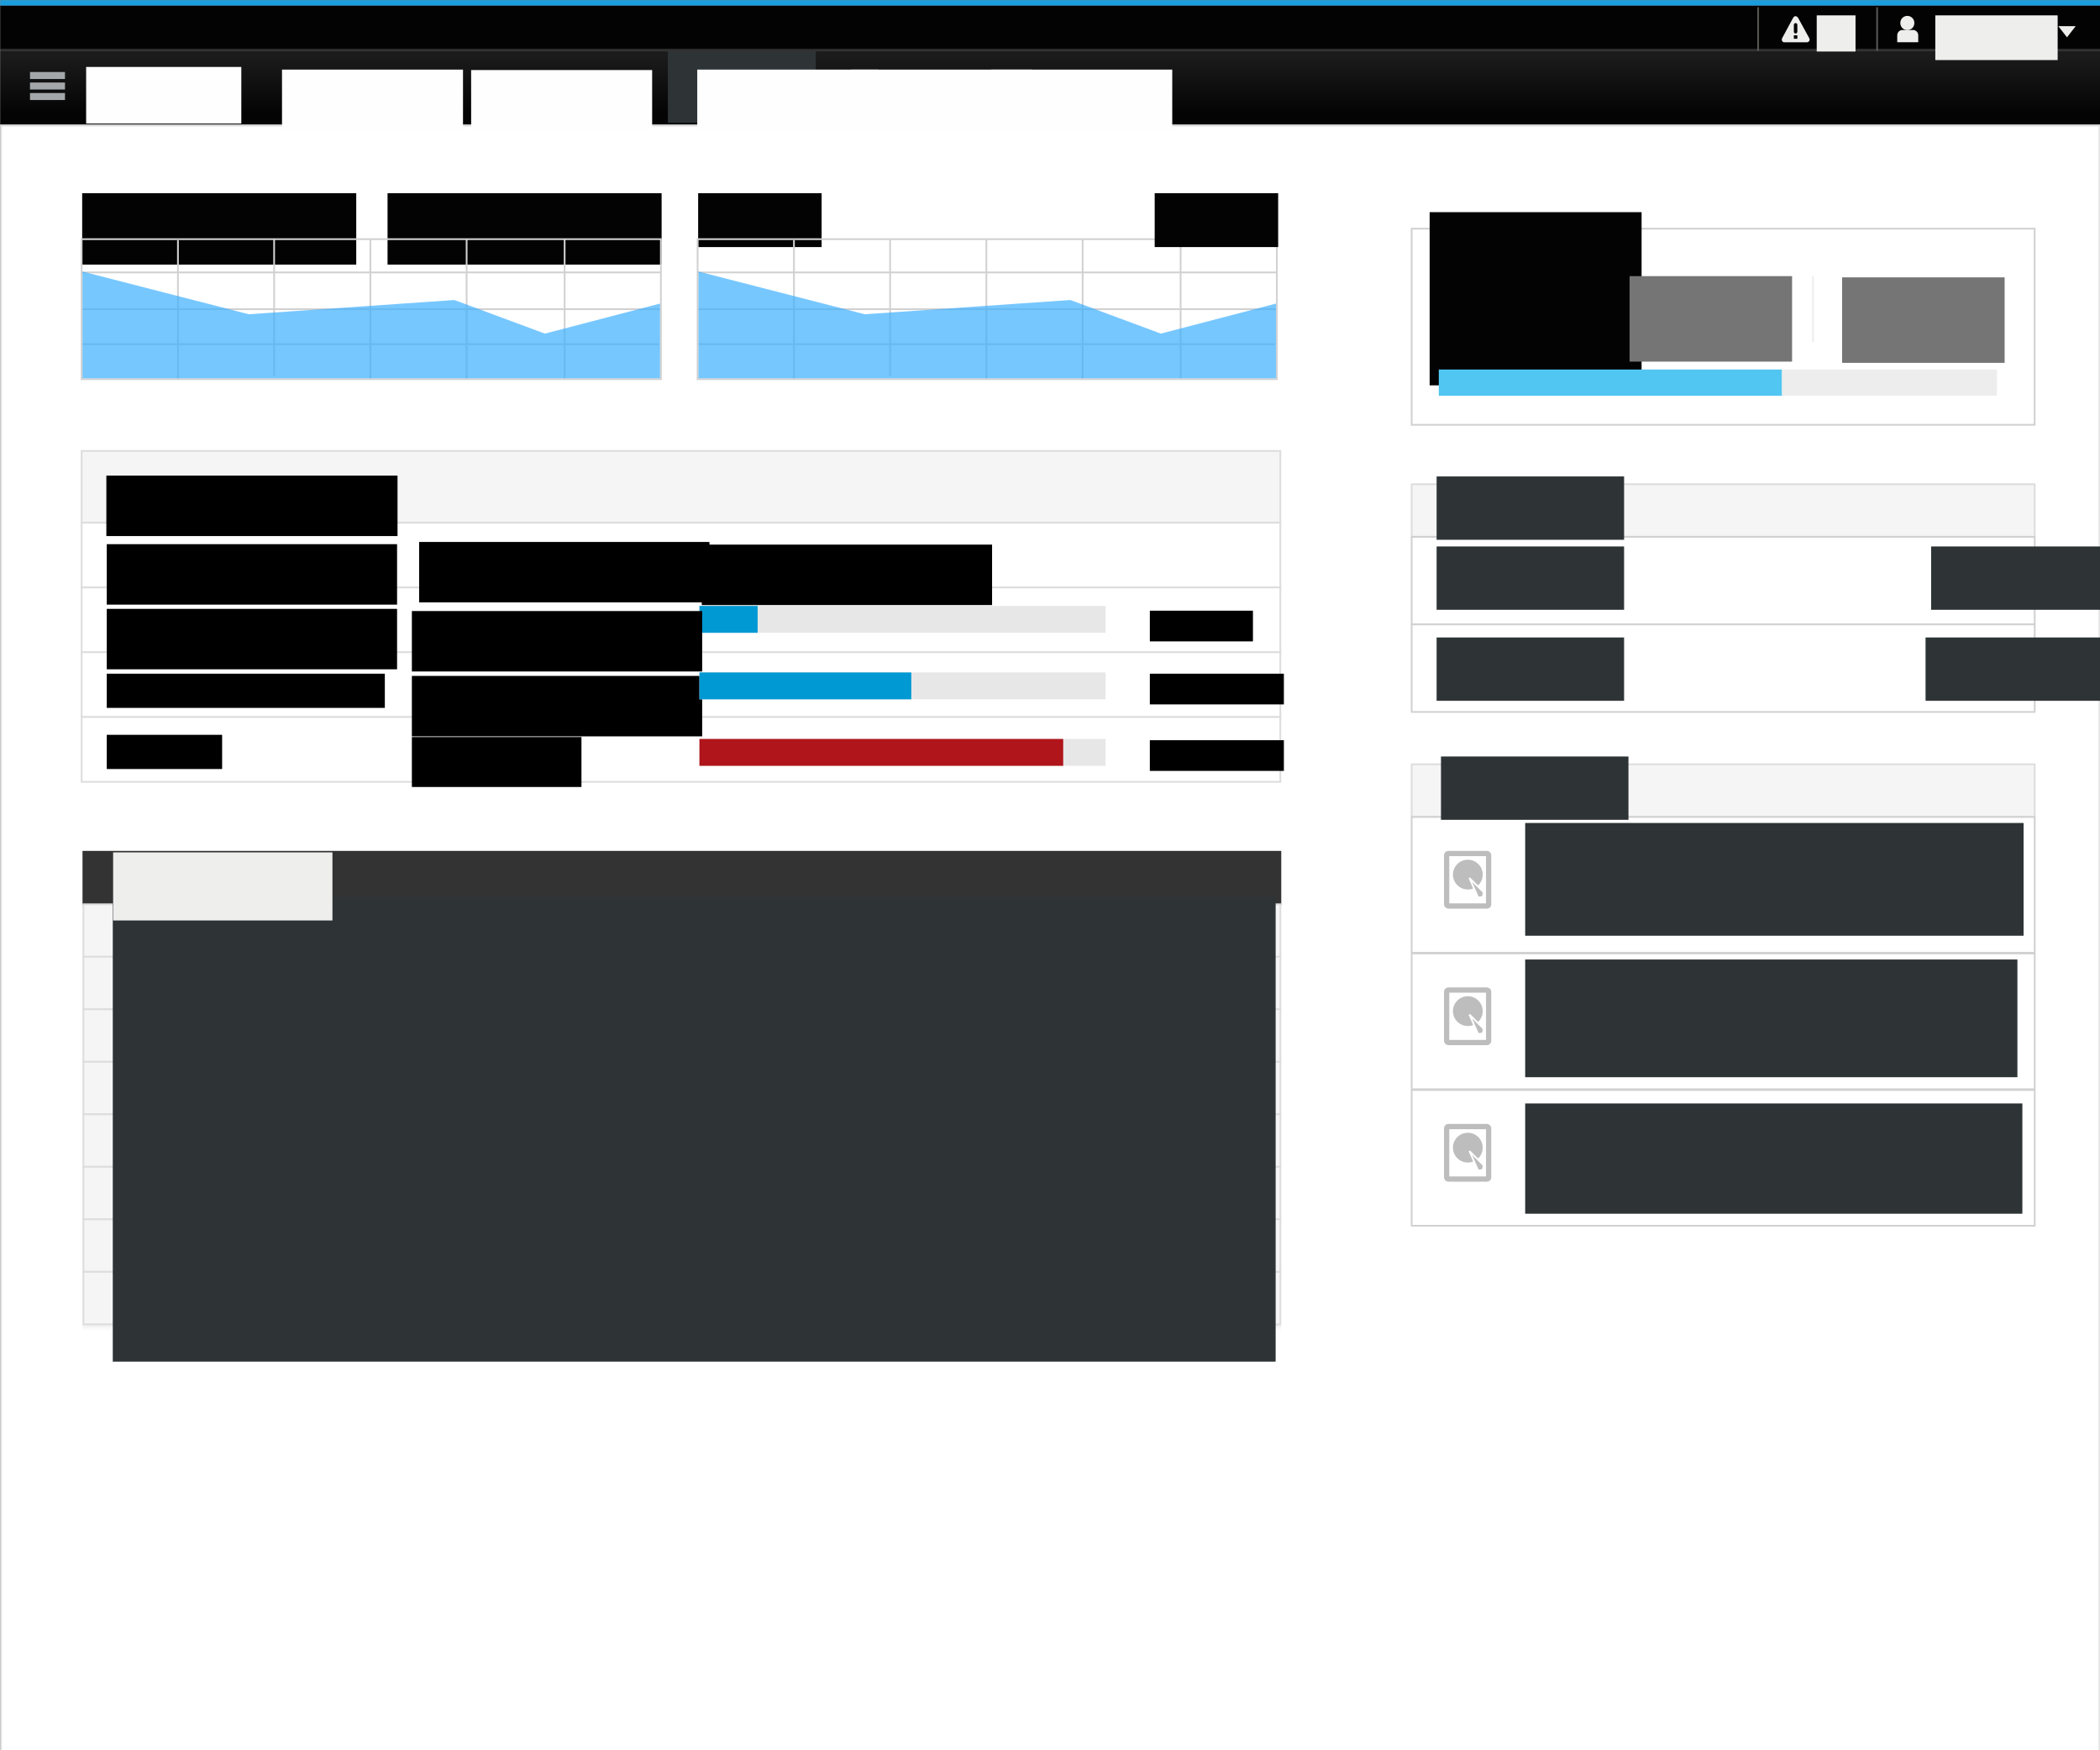<?xml version="1.0" encoding="UTF-8" standalone="no"?>
<!-- Created with Inkscape (http://www.inkscape.org/) -->

<svg
   xmlns:dc="http://purl.org/dc/elements/1.1/"
   xmlns:cc="http://creativecommons.org/ns#"
   xmlns:rdf="http://www.w3.org/1999/02/22-rdf-syntax-ns#"
   xmlns:svg="http://www.w3.org/2000/svg"
   xmlns="http://www.w3.org/2000/svg"
   xmlns:xlink="http://www.w3.org/1999/xlink"
   xmlns:sodipodi="http://sodipodi.sourceforge.net/DTD/sodipodi-0.dtd"
   xmlns:inkscape="http://www.inkscape.org/namespaces/inkscape"
   width="1200"
   height="1000"
   id="svg2"
   version="1.1"
   inkscape:version="0.48.4 r9939"
   sodipodi:docname="storage-mount-size.svg">
  <rect width="100%" height="100%" fill="#808080" stroke="none"/>
  <defs
     id="defs4">
    <linearGradient
       inkscape:collect="always"
       xlink:href="#linearGradient10889-6-1-1"
       id="linearGradient10909-2-1-7"
       gradientUnits="userSpaceOnUse"
       gradientTransform="matrix(198.527,0,0,1,-222.505,15.379)"
       x1="3"
       y1="32"
       x2="3"
       y2="65" />
    <linearGradient
       inkscape:collect="always"
       id="linearGradient10889-6-1-1">
      <stop
         style="stop-color:#1b1b1b;stop-opacity:1"
         offset="0"
         id="stop10891-2-5-0" />
      <stop
         style="stop-color:#040404;stop-opacity:1"
         offset="1"
         id="stop10893-0-8-9" />
    </linearGradient>
    <linearGradient
       inkscape:collect="always"
       xlink:href="#linearGradient10478-3"
       id="linearGradient10484-2"
       x1="270.319"
       y1="885.362"
       x2="270.319"
       y2="905.362"
       gradientUnits="userSpaceOnUse"
       gradientTransform="matrix(1,0,0,0.455,-438,363.561)" />
    <linearGradient
       inkscape:collect="always"
       id="linearGradient10478-3">
      <stop
         style="stop-color:#000000;stop-opacity:1;"
         offset="0"
         id="stop10480-3" />
      <stop
         style="stop-color:#000000;stop-opacity:0;"
         offset="1"
         id="stop10482-2" />
    </linearGradient>
  </defs>
  <sodipodi:namedview
     id="base"
     pagecolor="#ffffff"
     bordercolor="#666666"
     borderopacity="1.0"
     inkscape:pageopacity="0.0"
     inkscape:pageshadow="2"
     inkscape:zoom="0.70710678"
     inkscape:cx="478.25565"
     inkscape:cy="459.87553"
     inkscape:document-units="px"
     inkscape:current-layer="layer1"
     showgrid="false"
     inkscape:snap-nodes="false"
     inkscape:snap-bbox="true"
     inkscape:window-width="1920"
     inkscape:window-height="1014"
     inkscape:window-x="0"
     inkscape:window-y="27"
     inkscape:window-maximized="1"
     inkscape:snap-global="true"
     showborder="true"
     inkscape:showpageshadow="false"
     fit-margin-top="0"
     fit-margin-left="0"
     fit-margin-right="0"
     fit-margin-bottom="0"
     showguides="true"
     inkscape:guide-bbox="true">
    <inkscape:grid
       type="xygrid"
       id="grid6061"
       empspacing="5"
       visible="true"
       enabled="true"
       snapvisiblegridlinesonly="true"
       originx="217.143px"
       originy="-37.143px" />
  </sodipodi:namedview>
  <g
     inkscape:label="Layer 1"
     inkscape:groupmode="layer"
     id="layer1"
     transform="translate(217.143,-15.219)">
    <flowRoot
       xml:space="preserve"
       id="flowRoot10130"
       style="fill:black;stroke:none;stroke-opacity:1;stroke-width:1px;stroke-linejoin:miter;stroke-linecap:butt;fill-opacity:1;font-family:Sans;font-style:normal;font-weight:normal;font-size:40px;line-height:125%;letter-spacing:0px;word-spacing:0px"><flowRegion
         id="flowRegion10132"><rect
           id="rect10134"
           width="193"
           height="70"
           x="591"
           y="788" /></flowRegion><flowPara
         id="flowPara10136" /></flowRoot>    <rect
       style="color:#000000;fill:#ffffff;fill-opacity:1;stroke:#e5e5e5;stroke-width:1;stroke-opacity:1;marker:none;visibility:visible;display:inline;overflow:visible;enable-background:accumulate"
       id="rect18273-1-0-7"
       width="1199"
       height="931"
       x="-216.503"
       y="86.862"
       inkscape:export-filename="/home/andreasn/SparkleShare/cockpit-design/navigation/navigation-horizontal.png"
       inkscape:export-xdpi="90"
       inkscape:export-ydpi="90" />
    <rect
       style="color:#000000;fill:#030303;fill-opacity:1;fill-rule:nonzero;stroke:none;stroke-width:1;marker:none;visibility:visible;display:inline;overflow:visible;enable-background:accumulate"
       id="rect10359-8-5-1-7"
       width="1199.935"
       height="25"
       x="-217"
       y="18.362"
       inkscape:export-filename="/home/andreasn/SparkleShare/cockpit-design/navigation/navigation-horizontal.png"
       inkscape:export-xdpi="90"
       inkscape:export-ydpi="90" />
    <rect
       style="color:#000000;fill:#199dde;fill-opacity:1;fill-rule:nonzero;stroke:none;stroke-width:1;marker:none;visibility:visible;display:inline;overflow:visible;enable-background:accumulate"
       id="rect10359-1-2-9"
       width="1199.935"
       height="3.016"
       x="-217"
       y="15.346"
       inkscape:export-filename="/home/andreasn/SparkleShare/cockpit-design/navigation/navigation-horizontal.png"
       inkscape:export-xdpi="90"
       inkscape:export-ydpi="90" />
    <rect
       style="color:#000000;fill:url(#linearGradient10909-2-1-7);fill-opacity:1;fill-rule:nonzero;stroke:none;stroke-width:1;marker:none;visibility:visible;display:inline;overflow:visible;enable-background:accumulate"
       id="rect10887-5-1-9"
       width="1199.935"
       height="42.065"
       x="-217"
       y="44.362"
       inkscape:export-filename="/home/andreasn/SparkleShare/cockpit-design/navigation/navigation-horizontal.png"
       inkscape:export-xdpi="90"
       inkscape:export-ydpi="90" />
    <rect
       style="color:#000000;fill:#2e3436;fill-opacity:1;fill-rule:nonzero;stroke:none;stroke-width:1;marker:none;visibility:visible;display:inline;overflow:visible;enable-background:accumulate"
       id="rect10911-8-4-6-2"
       width="84.5"
       height="41"
       x="164.497"
       y="44.362"
       inkscape:export-filename="/home/andreasn/SparkleShare/cockpit-design/navigation/navigation-horizontal.png"
       inkscape:export-xdpi="90"
       inkscape:export-ydpi="90" />
    <rect
       style="color:#000000;fill:#a3a7a9;fill-opacity:1;fill-rule:nonzero;stroke:none;stroke-width:1;marker:none;visibility:visible;display:inline;overflow:visible;enable-background:accumulate"
       id="rect6800-2-2-0"
       width="20"
       height="4"
       x="-200.003"
       y="56.362"
       inkscape:export-filename="/home/andreasn/SparkleShare/cockpit-design/navigation/navigation-horizontal.png"
       inkscape:export-xdpi="90"
       inkscape:export-ydpi="90" />
    <rect
       style="color:#000000;fill:#292929;fill-opacity:1;fill-rule:nonzero;stroke:none;stroke-width:1;marker:none;visibility:visible;display:inline;overflow:visible;enable-background:accumulate"
       id="rect10897-9-4-6"
       width="1199.935"
       height="1"
       x="-217"
       y="43.362"
       inkscape:export-filename="/home/andreasn/SparkleShare/cockpit-design/navigation/navigation-horizontal.png"
       inkscape:export-xdpi="90"
       inkscape:export-ydpi="90" />
    <rect
       style="color:#000000;fill:#a3a7a9;fill-opacity:1;fill-rule:nonzero;stroke:none;stroke-width:1;marker:none;visibility:visible;display:inline;overflow:visible;enable-background:accumulate"
       id="rect6800-6-8-6-7"
       width="20"
       height="4"
       x="-200.003"
       y="62.362"
       inkscape:export-filename="/home/andreasn/SparkleShare/cockpit-design/navigation/navigation-horizontal.png"
       inkscape:export-xdpi="90"
       inkscape:export-ydpi="90" />
    <rect
       style="color:#000000;fill:#dddddd;fill-opacity:1;fill-rule:nonzero;stroke:none;stroke-width:1;marker:none;visibility:visible;display:inline;overflow:visible;enable-background:accumulate"
       id="rect10897-0-7-1-6"
       width="1199.954"
       height="0.956"
       x="-217.02"
       y="86.406"
       inkscape:export-filename="/home/andreasn/SparkleShare/cockpit-design/navigation/navigation-horizontal.png"
       inkscape:export-xdpi="90"
       inkscape:export-ydpi="90" />
    <rect
       style="color:#000000;fill:#a3a7a9;fill-opacity:1;fill-rule:nonzero;stroke:none;stroke-width:1;marker:none;visibility:visible;display:inline;overflow:visible;enable-background:accumulate"
       id="rect6800-6-0-3-9-9"
       width="20"
       height="4"
       x="-200.003"
       y="68.362"
       inkscape:export-filename="/home/andreasn/SparkleShare/cockpit-design/navigation/navigation-horizontal.png"
       inkscape:export-xdpi="90"
       inkscape:export-ydpi="90" />
    <flowRoot
       xml:space="preserve"
       id="flowRoot6838-29-0-7"
       style="font-size:40px;font-style:normal;font-weight:normal;line-height:125%;letter-spacing:0px;word-spacing:0px;fill:#fffefe;fill-opacity:1;stroke:none;font-family:Sans"
       transform="matrix(0.415,0,0,0.415,-143.918,19.849)"
       inkscape:export-filename="/home/andreasn/SparkleShare/cockpit-design/navigation/navigation-horizontal.png"
       inkscape:export-xdpi="90"
       inkscape:export-ydpi="90"><flowRegion
         id="flowRegion6840-7-4-0"><rect
           id="rect6842-6-4-5"
           width="213.661"
           height="77.964"
           x="-57.831"
           y="81.014"
           style="fill:#fffefe;fill-opacity:1" /></flowRegion><flowPara
         id="flowPara6844-9-9-3"
         style="font-style:normal;font-variant:normal;font-weight:bold;font-stretch:normal;fill:#fffefe;fill-opacity:1;font-family:Liberation Sans;-inkscape-font-specification:Liberation Sans Bold">Hostname</flowPara></flowRoot>    <flowRoot
       xml:space="preserve"
       id="flowRoot6838-2-0-4-3"
       style="font-size:40px;font-style:normal;font-weight:normal;line-height:125%;letter-spacing:0px;word-spacing:0px;fill:#fffefe;fill-opacity:1;stroke:none;font-family:Sans"
       transform="matrix(0.415,0,0,0.415,-31.999,21.364)"
       inkscape:export-filename="/home/andreasn/SparkleShare/cockpit-design/navigation/navigation-horizontal.png"
       inkscape:export-xdpi="90"
       inkscape:export-ydpi="90"><flowRegion
         id="flowRegion6840-2-3-5-4"><rect
           id="rect6842-7-6-3-3"
           width="249.222"
           height="84.175"
           x="-57.831"
           y="81.014"
           style="fill:#fffefe;fill-opacity:1" /></flowRegion><flowPara
         id="flowPara6844-4-1-1-6"
         style="font-size:36.168px;font-style:normal;font-variant:normal;font-weight:normal;font-stretch:normal;fill:#fffefe;fill-opacity:1;font-family:Liberation Sans;-inkscape-font-specification:Liberation Sans">Dashboard</flowPara></flowRoot>    <flowRoot
       xml:space="preserve"
       id="flowRoot6838-2-3-6-2-7-3"
       style="font-size:40px;font-style:normal;font-weight:normal;line-height:125%;letter-spacing:0px;word-spacing:0px;fill:#fffefe;fill-opacity:1;stroke:none;font-family:Sans"
       transform="matrix(0.415,0,0,0.415,205.286,21.364)"
       inkscape:export-filename="/home/andreasn/SparkleShare/cockpit-design/navigation/navigation-horizontal.png"
       inkscape:export-xdpi="90"
       inkscape:export-ydpi="90"><flowRegion
         id="flowRegion6840-2-9-7-5-8-0"><rect
           id="rect6842-7-8-0-3-9-5"
           width="249.222"
           height="84.175"
           x="-57.831"
           y="81.014"
           style="fill:#fffefe;fill-opacity:1" /></flowRegion><flowPara
         id="flowPara6844-4-2-6-6-1-5"
         style="font-size:36.168px;font-style:normal;font-variant:normal;font-weight:normal;font-stretch:normal;fill:#fffefe;fill-opacity:1;font-family:Liberation Sans;-inkscape-font-specification:Liberation Sans">Storage</flowPara></flowRoot>    <flowRoot
       xml:space="preserve"
       id="flowRoot6838-2-3-6-7-5-6-7"
       style="font-size:40px;font-style:normal;font-weight:normal;line-height:125%;letter-spacing:0px;word-spacing:0px;fill:#fffefe;fill-opacity:1;stroke:none;font-family:Sans"
       transform="matrix(0.415,0,0,0.415,293.286,21.364)"
       inkscape:export-filename="/home/andreasn/SparkleShare/cockpit-design/navigation/navigation-horizontal.png"
       inkscape:export-xdpi="90"
       inkscape:export-ydpi="90"><flowRegion
         id="flowRegion6840-2-9-7-1-7-2-5"><rect
           id="rect6842-7-8-0-1-9-9-6"
           width="249.222"
           height="84.175"
           x="-57.831"
           y="81.014"
           style="fill:#fffefe;fill-opacity:1" /></flowRegion><flowPara
         id="flowPara6844-4-2-6-8-9-1-0"
         style="font-size:36.168px;font-style:normal;font-variant:normal;font-weight:normal;font-stretch:normal;fill:#fffefe;fill-opacity:1;font-family:Liberation Sans;-inkscape-font-specification:Liberation Sans">Network</flowPara></flowRoot>    <flowRoot
       transform="matrix(0.332,0,0,0.332,887.806,64.349)"
       style="font-size:40px;font-style:normal;font-weight:normal;line-height:125%;letter-spacing:0px;word-spacing:0px;fill:#eeeeec;fill-opacity:1;stroke:none;font-family:Sans"
       id="flowRoot6151-5-2-0-1-5-2-3-0-3-9-0-0"
       xml:space="preserve"
       inkscape:export-filename="/home/andreasn/SparkleShare/cockpit-design/navigation/navigation-horizontal.png"
       inkscape:export-xdpi="90"
       inkscape:export-ydpi="90"><flowRegion
         id="flowRegion6153-9-48-4-43-8-86-4-2-0-2-2-5"><rect
           y="-121.54"
           x="2.828"
           height="76.917"
           width="210.588"
           id="rect6155-9-4-9-3-0-00-8-2-2-9-4-1"
           style="fill:#eeeeec" /></flowRegion><flowPara
         id="flowPara6157-2-9-3-3-7-0-6-6-1-4-7-0">Jon Snow</flowPara></flowRoot>    <path
       style="color:#000000;fill:#eeeeec;fill-opacity:1;stroke:none;stroke-width:3;marker:none;visibility:visible;display:inline;overflow:visible;enable-background:accumulate"
       d="m 959.037,30.175 4.961,6.375 4.961,-6.375 -9.922,0 z"
       id="rect7522-4-5-3-4"
       inkscape:connector-curvature="0"
       inkscape:export-filename="/home/andreasn/SparkleShare/cockpit-design/navigation/navigation-horizontal.png"
       inkscape:export-xdpi="90"
       inkscape:export-ydpi="90" />
    <path
       sodipodi:type="arc"
       style="color:#000000;fill:#eeeeec;fill-opacity:1;fill-rule:nonzero;stroke:none;stroke-width:3;marker:none;visibility:visible;display:inline;overflow:visible;enable-background:accumulate"
       id="path7654-7-6-1"
       sodipodi:cx="913.93549"
       sodipodi:cy="13.340287"
       sodipodi:rx="5.126524"
       sodipodi:ry="5.126524"
       d="m 919.062,13.34 a 5.127,5.127 0 1 1 -10.253,0 5.127,5.127 0 1 1 10.253,0 z"
       transform="matrix(0.78,0,0,0.78,159.893,17.954)"
       inkscape:export-filename="/home/andreasn/SparkleShare/cockpit-design/navigation/navigation-horizontal.png"
       inkscape:export-xdpi="90"
       inkscape:export-ydpi="90" />
    <path
       style="color:#000000;fill:#eeeeec;fill-opacity:1;fill-rule:nonzero;stroke:none;stroke-width:3;marker:none;visibility:visible;display:inline;overflow:visible;enable-background:accumulate"
       d="m 869.965,32.363 6.064,0 c 1.644,0 2.968,1.355 2.968,3.038 l 0,3.962 -12,0 0,-3.962 c 0,-1.683 1.324,-3.038 2.968,-3.038 z"
       id="rect7656-2-8-9"
       inkscape:connector-curvature="0"
       sodipodi:nodetypes="sssccss"
       inkscape:export-filename="/home/andreasn/SparkleShare/cockpit-design/navigation/navigation-horizontal.png"
       inkscape:export-xdpi="90"
       inkscape:export-ydpi="90" />
    <rect
       style="color:#000000;fill:#555753;fill-opacity:1;fill-rule:nonzero;stroke:none;stroke-width:3;marker:none;visibility:visible;display:inline;overflow:visible;enable-background:accumulate"
       id="rect8067-3-5-5"
       width="1"
       height="25"
       x="854.997"
       y="19.362"
       rx="0"
       ry="0"
       inkscape:export-filename="/home/andreasn/SparkleShare/cockpit-design/navigation/navigation-horizontal.png"
       inkscape:export-xdpi="90"
       inkscape:export-ydpi="90" />
    <g
       style="display:inline"
       id="g19746-6-7-2"
       inkscape:label="dialog-warning"
       transform="translate(499.997,-232.637)"
       inkscape:export-filename="/home/andreasn/SparkleShare/cockpit-design/navigation/navigation-horizontal.png"
       inkscape:export-xdpi="90"
       inkscape:export-ydpi="90">
      <rect
         width="16"
         height="16"
         x="301"
         y="257"
         id="rect18110-1-7-1"
         style="color:#bebebe;fill:none;stroke:none;stroke-width:1.781;marker:none;visibility:visible;display:inline;overflow:visible;enable-background:new" />
      <path
         inkscape:connector-curvature="0"
         sodipodi:nodetypes="cccccccccccsccscccccc"
         id="path18112-5-0-7"
         d="m 308.919,257.094 c -0.525,-0.029 -1.038,0.283 -1.438,0.969 l -6.25,11.594 C 300.698,270.62 301.28,272 302.325,272 l 13.156,0 c 0.982,0 1.903,-1.159 1.219,-2.344 L 310.388,258.125 c -0.399,-0.646 -0.943,-1.003 -1.469,-1.031 z m -0.031,3.938 c 0.544,-0.017 1.048,0.487 1.031,1.031 l 0,3.938 c 0.007,0.528 -0.472,1.014 -1,1.014 -0.528,0 -1.007,-0.486 -1,-1.014 l 0,-3.938 c -0.008,-0.467 0.354,-0.913 0.812,-1 0.051,-0.015 0.103,-0.025 0.156,-0.031 z m -0.969,6.969 2,0 0,2 -2,0 0,-2 z"
         style="color:#bebebe;fill:#eeeeec;fill-opacity:1;fill-rule:nonzero;stroke:none;stroke-width:1.781;marker:none;visibility:visible;display:inline;overflow:visible;enable-background:new" />
    </g>
    <flowRoot
       transform="matrix(0.332,0,0,0.332,820.041,64.349)"
       style="font-size:40px;font-style:normal;font-weight:normal;line-height:125%;letter-spacing:0px;word-spacing:0px;fill:#eeeeec;fill-opacity:1;stroke:none;font-family:Sans"
       id="flowRoot6151-5-2-0-1-5-2-3-0-3-6-8-4-0"
       xml:space="preserve"
       inkscape:export-filename="/home/andreasn/SparkleShare/cockpit-design/navigation/navigation-horizontal.png"
       inkscape:export-xdpi="90"
       inkscape:export-ydpi="90"><flowRegion
         id="flowRegion6153-9-48-4-43-8-86-4-2-0-0-7-3-8"><rect
           y="-121.54"
           x="2.828"
           height="62.237"
           width="66.805"
           id="rect6155-9-4-9-3-0-00-8-2-2-6-2-3-3"
           style="fill:#eeeeec" /></flowRegion><flowPara
         id="flowPara6157-2-9-3-3-7-0-6-6-1-6-7-3-9">31</flowPara></flowRoot>    <rect
       style="color:#000000;fill:#555753;fill-opacity:1;fill-rule:nonzero;stroke:none;stroke-width:3;marker:none;visibility:visible;display:inline;overflow:visible;enable-background:accumulate"
       id="rect8067-9-3-3-8"
       width="1"
       height="25"
       x="786.997"
       y="19.362"
       rx="0"
       ry="0"
       inkscape:export-filename="/home/andreasn/SparkleShare/cockpit-design/navigation/navigation-horizontal.png"
       inkscape:export-xdpi="90"
       inkscape:export-ydpi="90" />
    <flowRoot
       xml:space="preserve"
       id="flowRoot6838-2-3-6-7-9-6-9-5"
       style="font-size:40px;font-style:normal;font-weight:normal;line-height:125%;letter-spacing:0px;word-spacing:0px;fill:#fffefe;fill-opacity:1;stroke:none;font-family:Sans"
       transform="matrix(0.415,0,0,0.415,373.286,21.364)"
       inkscape:export-filename="/home/andreasn/SparkleShare/cockpit-design/navigation/navigation-horizontal.png"
       inkscape:export-xdpi="90"
       inkscape:export-ydpi="90"><flowRegion
         id="flowRegion6840-2-9-7-1-9-4-9-4"><rect
           id="rect6842-7-8-0-1-7-1-5-1"
           width="249.222"
           height="84.175"
           x="-57.831"
           y="81.014"
           style="fill:#fffefe;fill-opacity:1" /></flowRegion><flowPara
         id="flowPara6844-4-2-6-8-8-0-3-8"
         style="font-size:36.168px;font-style:normal;font-variant:normal;font-weight:normal;font-stretch:normal;fill:#fffefe;fill-opacity:1;font-family:Liberation Sans;-inkscape-font-specification:Liberation Sans">Tools</flowPara></flowRoot>    <flowRoot
       xml:space="preserve"
       id="flowRoot6838-2-3-7-0-1"
       style="font-size:40px;font-style:normal;font-weight:normal;line-height:125%;letter-spacing:0px;word-spacing:0px;fill:#fffefe;fill-opacity:1;stroke:none;font-family:Sans"
       transform="matrix(0.415,0,0,0.415,76.084,21.614)"
       inkscape:export-filename="/home/andreasn/SparkleShare/cockpit-design/navigation/navigation-horizontal.png"
       inkscape:export-xdpi="90"
       inkscape:export-ydpi="90"><flowRegion
         id="flowRegion6840-2-9-1-8-6"><rect
           id="rect6842-7-8-27-2-6"
           width="249.222"
           height="84.175"
           x="-57.831"
           y="81.014"
           style="fill:#fffefe;fill-opacity:1" /></flowRegion><flowPara
         id="flowPara6844-4-2-04-1-6"
         style="font-size:36.168px;font-style:normal;font-variant:normal;font-weight:normal;font-stretch:normal;fill:#fffefe;fill-opacity:1;font-family:Liberation Sans;-inkscape-font-specification:Liberation Sans">Applications</flowPara></flowRoot>    <path
       style="fill:none;stroke:#fffefe;stroke-width:2;stroke-linecap:butt;stroke-linejoin:miter;stroke-miterlimit:4;stroke-opacity:1;stroke-dasharray:none"
       d="m 137.601,63.704 5.038,5.038 4.905,-5.082"
       id="path8778-6-7-7"
       inkscape:connector-curvature="0"
       sodipodi:nodetypes="ccc"
       inkscape:export-filename="/home/andreasn/SparkleShare/cockpit-design/navigation/navigation-horizontal.png"
       inkscape:export-xdpi="90"
       inkscape:export-ydpi="90" />
    <rect
       style="color:#000000;fill:#f5f5f5;fill-opacity:1;fill-rule:nonzero;stroke:#dddddd;stroke-width:1;stroke-linecap:round;stroke-linejoin:round;stroke-miterlimit:4;stroke-opacity:1;stroke-dasharray:none;stroke-dashoffset:0;marker:none;visibility:visible;display:inline;overflow:visible;enable-background:accumulate"
       id="rect7595-8-4-3-2"
       width="356.028"
       height="29.98"
       x="589.514"
       y="291.882"
       inkscape:export-filename="/home/andreasn/SparkleShare/cockpit-design/navigation/navigation-horizontal.png"
       inkscape:export-xdpi="90"
       inkscape:export-ydpi="90" />
    <rect
       style="color:#000000;fill:#ffffff;fill-opacity:1;fill-rule:nonzero;stroke:#d1d1d1;stroke-width:1;stroke-linecap:round;stroke-linejoin:round;stroke-miterlimit:4;stroke-opacity:1;stroke-dasharray:none;stroke-dashoffset:0;marker:none;visibility:visible;display:inline;overflow:visible;enable-background:accumulate"
       id="rect7595-9-5-4"
       width="356.028"
       height="50"
       x="589.514"
       y="321.975"
       inkscape:export-filename="/home/andreasn/SparkleShare/cockpit-design/navigation/navigation-horizontal.png"
       inkscape:export-xdpi="90"
       inkscape:export-ydpi="90" />
    <rect
       style="color:#000000;fill:#ffffff;fill-opacity:1;fill-rule:nonzero;stroke:#d1d1d1;stroke-width:1;stroke-linecap:round;stroke-linejoin:round;stroke-miterlimit:4;stroke-opacity:1;stroke-dasharray:none;stroke-dashoffset:0;marker:none;visibility:visible;display:inline;overflow:visible;enable-background:accumulate"
       id="rect7595-8-6-1-9"
       width="356.028"
       height="50"
       x="589.514"
       y="371.975"
       inkscape:export-filename="/home/andreasn/SparkleShare/cockpit-design/navigation/navigation-horizontal.png"
       inkscape:export-xdpi="90"
       inkscape:export-ydpi="90" />
    <path
       style="fill:none;stroke:#fffefe;stroke-width:2;stroke-linecap:butt;stroke-linejoin:miter;stroke-miterlimit:4;stroke-opacity:1;stroke-dasharray:none"
       d="m 392.466,63.454 5.038,5.038 4.905,-5.082"
       id="path8778-5-6-9-7"
       inkscape:connector-curvature="0"
       sodipodi:nodetypes="ccc"
       inkscape:export-filename="/home/andreasn/SparkleShare/cockpit-design/navigation/navigation-horizontal.png"
       inkscape:export-xdpi="90"
       inkscape:export-ydpi="90" />
    <rect
       style="color:#000000;fill:#333333;fill-opacity:1;stroke:#333333;stroke-width:1;stroke-opacity:1;marker:none;visibility:visible;display:inline;overflow:visible;enable-background:accumulate"
       id="rect16617-3-8-48"
       width="684"
       height="30"
       x="-169.5"
       y="501.862"
       inkscape:export-filename="/home/andreasn/SparkleShare/cockpit-design/navigation/navigation-horizontal.png"
       inkscape:export-xdpi="90"
       inkscape:export-ydpi="90" />
    <rect
       style="color:#000000;fill:#f5f5f5;fill-opacity:1;stroke:#dddddd;stroke-width:1;stroke-opacity:1;marker:none;visibility:visible;display:inline;overflow:visible;enable-background:accumulate"
       id="rect16617-3-8-7-2"
       width="684"
       height="30"
       x="-169.5"
       y="531.862"
       inkscape:export-filename="/home/andreasn/SparkleShare/cockpit-design/navigation/navigation-horizontal.png"
       inkscape:export-xdpi="90"
       inkscape:export-ydpi="90" />
    <rect
       style="color:#000000;fill:#f5f5f5;fill-opacity:1;stroke:#dddddd;stroke-width:1;stroke-opacity:1;marker:none;visibility:visible;display:inline;overflow:visible;enable-background:accumulate"
       id="rect16617-3-8-7-6-2"
       width="684"
       height="30"
       x="-169.5"
       y="561.862"
       inkscape:export-filename="/home/andreasn/SparkleShare/cockpit-design/navigation/navigation-horizontal.png"
       inkscape:export-xdpi="90"
       inkscape:export-ydpi="90" />
    <rect
       style="color:#000000;fill:#f5f5f5;fill-opacity:1;stroke:#dddddd;stroke-width:1;stroke-opacity:1;marker:none;visibility:visible;display:inline;overflow:visible;enable-background:accumulate"
       id="rect16617-3-8-7-6-8-48"
       width="684"
       height="30"
       x="-169.5"
       y="591.862"
       inkscape:export-filename="/home/andreasn/SparkleShare/cockpit-design/navigation/navigation-horizontal.png"
       inkscape:export-xdpi="90"
       inkscape:export-ydpi="90" />
    <rect
       style="color:#000000;fill:#f5f5f5;fill-opacity:1;stroke:#dddddd;stroke-width:1;stroke-opacity:1;marker:none;visibility:visible;display:inline;overflow:visible;enable-background:accumulate"
       id="rect16617-3-8-7-6-8-4-5"
       width="684"
       height="30"
       x="-169.5"
       y="621.862"
       inkscape:export-filename="/home/andreasn/SparkleShare/cockpit-design/navigation/navigation-horizontal.png"
       inkscape:export-xdpi="90"
       inkscape:export-ydpi="90" />
    <rect
       style="color:#000000;fill:#f5f5f5;fill-opacity:1;stroke:#dddddd;stroke-width:1;stroke-opacity:1;marker:none;visibility:visible;display:inline;overflow:visible;enable-background:accumulate"
       id="rect16617-3-8-7-6-8-4-6-4"
       width="684"
       height="30"
       x="-169.5"
       y="651.862"
       inkscape:export-filename="/home/andreasn/SparkleShare/cockpit-design/navigation/navigation-horizontal.png"
       inkscape:export-xdpi="90"
       inkscape:export-ydpi="90" />
    <rect
       style="color:#000000;fill:#f5f5f5;fill-opacity:1;stroke:#dddddd;stroke-width:1;stroke-opacity:1;marker:none;visibility:visible;display:inline;overflow:visible;enable-background:accumulate"
       id="rect16617-3-8-7-5-12"
       width="684"
       height="30"
       x="-169.5"
       y="681.862"
       inkscape:export-filename="/home/andreasn/SparkleShare/cockpit-design/navigation/navigation-horizontal.png"
       inkscape:export-xdpi="90"
       inkscape:export-ydpi="90" />
    <rect
       style="color:#000000;fill:#f5f5f5;fill-opacity:1;stroke:#dddddd;stroke-width:1;stroke-opacity:1;marker:none;visibility:visible;display:inline;overflow:visible;enable-background:accumulate"
       id="rect16617-3-8-7-6-5-1"
       width="684"
       height="30"
       x="-169.5"
       y="711.862"
       inkscape:export-filename="/home/andreasn/SparkleShare/cockpit-design/navigation/navigation-horizontal.png"
       inkscape:export-xdpi="90"
       inkscape:export-ydpi="90" />
    <rect
       style="color:#000000;fill:#f5f5f5;fill-opacity:1;stroke:#dddddd;stroke-width:1;stroke-opacity:1;marker:none;visibility:visible;display:inline;overflow:visible;enable-background:accumulate"
       id="rect16617-3-8-7-6-8-46-8"
       width="684"
       height="30"
       x="-169.5"
       y="741.862"
       inkscape:export-filename="/home/andreasn/SparkleShare/cockpit-design/navigation/navigation-horizontal.png"
       inkscape:export-xdpi="90"
       inkscape:export-ydpi="90" />
    <rect
       style="opacity:0.167;color:#000000;fill:url(#linearGradient10484-2);fill-opacity:1;stroke:none;stroke-width:1;marker:none;visibility:visible;display:inline;overflow:visible;enable-background:accumulate"
       id="rect16617-3-8-7-6-8-46-6-9"
       width="685"
       height="5"
       x="-170"
       y="772.362"
       inkscape:export-filename="/home/andreasn/SparkleShare/cockpit-design/navigation/navigation-horizontal.png"
       inkscape:export-xdpi="90"
       inkscape:export-ydpi="90" />
    <flowRoot
       xml:space="preserve"
       id="flowRoot6838-2-3-3-9-2-4"
       style="font-size:40px;font-style:normal;font-weight:normal;line-height:250%;letter-spacing:0px;word-spacing:0px;fill:#2e3436;fill-opacity:1;stroke:none;font-family:Sans"
       transform="matrix(0.415,0,0,0.415,-128.697,494.216)"
       inkscape:export-filename="/home/andreasn/SparkleShare/cockpit-design/navigation/navigation-horizontal.png"
       inkscape:export-xdpi="90"
       inkscape:export-ydpi="90"><flowRegion
         id="flowRegion6840-2-9-5-9-7-05"><rect
           id="rect6842-7-8-2-1-0-5"
           width="1601.189"
           height="639.359"
           x="-57.831"
           y="81.014"
           style="line-height:250%;fill:#2e3436;fill-opacity:1" /></flowRegion><flowPara
         style="font-size:28.935px;font-style:normal;font-variant:normal;font-weight:normal;font-stretch:normal;line-height:250%;fill:#2e3436;fill-opacity:1;font-family:Liberation Sans;-inkscape-font-specification:Liberation Sans"
         id="flowPara10956-8-9-0">MiniDLNA container crashed</flowPara><flowPara
         style="font-size:28.935px;font-style:normal;font-variant:normal;font-weight:normal;font-stretch:normal;line-height:250%;fill:#2e3436;fill-opacity:1;font-family:Liberation Sans;-inkscape-font-specification:Liberation Sans"
         id="flowPara10534-1">File server is running short on storage space</flowPara><flowPara
         style="font-size:28.935px;font-style:normal;font-variant:normal;font-weight:normal;font-stretch:normal;line-height:250%;fill:#2e3436;fill-opacity:1;font-family:Liberation Sans;-inkscape-font-specification:Liberation Sans"
         id="flowPara10536-6">Transmission is running short on storage space</flowPara><flowPara
         style="font-size:28.935px;font-style:normal;font-variant:normal;font-weight:normal;font-stretch:normal;line-height:250%;fill:#2e3436;fill-opacity:1;font-family:Liberation Sans;-inkscape-font-specification:Liberation Sans"
         id="flowPara10538-5">Leggings artisan pop-up cardigan you probably haven't heard of them</flowPara><flowPara
         style="font-size:28.935px;font-style:normal;font-variant:normal;font-weight:normal;font-stretch:normal;line-height:250%;fill:#2e3436;fill-opacity:1;font-family:Liberation Sans;-inkscape-font-specification:Liberation Sans"
         id="flowPara10540-0">Odd Future Helvetica yr Brooklyn PBR.</flowPara><flowPara
         style="font-size:28.935px;font-style:normal;font-variant:normal;font-weight:normal;font-stretch:normal;line-height:250%;fill:#2e3436;fill-opacity:1;font-family:Liberation Sans;-inkscape-font-specification:Liberation Sans"
         id="flowPara10542-9">Direct trade 3 wolf moon leggings, kitsch wayfarers chambray food truck biodiesel.</flowPara><flowPara
         style="font-size:28.935px;font-style:normal;font-variant:normal;font-weight:normal;font-stretch:normal;line-height:250%;fill:#2e3436;fill-opacity:1;font-family:Liberation Sans;-inkscape-font-specification:Liberation Sans"
         id="flowPara10544-4">Chambray Odd Future post-ironic, flannel Intelligentsia sriracha High Life.</flowPara><flowPara
         style="font-size:28.935px;font-style:normal;font-variant:normal;font-weight:normal;font-stretch:normal;line-height:250%;fill:#2e3436;fill-opacity:1;font-family:Liberation Sans;-inkscape-font-specification:Liberation Sans"
         id="flowPara10546-1">VHS farm-to-table meggings fanny pack Bushwick keytar</flowPara></flowRoot>    <flowRoot
       xml:space="preserve"
       id="flowRoot6838-2-3-3-9-2-1-9"
       style="font-size:40px;font-style:normal;font-weight:normal;line-height:125%;letter-spacing:0px;word-spacing:0px;fill:#eeeeec;fill-opacity:1;stroke:none;font-family:Sans"
       transform="matrix(0.415,0,0,0.415,-128.503,468.584)"
       inkscape:export-filename="/home/andreasn/SparkleShare/cockpit-design/navigation/navigation-horizontal.png"
       inkscape:export-xdpi="90"
       inkscape:export-ydpi="90"><flowRegion
         id="flowRegion6840-2-9-5-9-7-8-2"><rect
           id="rect6842-7-8-2-1-0-0-3"
           width="301.991"
           height="93.764"
           x="-57.831"
           y="81.014"
           style="fill:#eeeeec;fill-opacity:1" /></flowRegion><flowPara
         style="font-size:28.935px;font-style:normal;font-variant:normal;font-weight:normal;font-stretch:normal;line-height:200%;fill:#eeeeec;fill-opacity:1;font-family:Liberation Sans;-inkscape-font-specification:Liberation Sans"
         id="flowPara10546-5-5">Journal</flowPara></flowRoot>    <rect
       style="color:#000000;fill:#ededed;fill-opacity:1;fill-rule:nonzero;stroke:none;stroke-width:1;marker:none;visibility:visible;display:inline;overflow:visible;enable-background:accumulate"
       id="rect7025"
       width="314"
       height="15"
       x="610.014"
       y="226.334"
       inkscape:export-filename="/home/andreasn/SparkleShare/cockpit-design/navigation/navigation-horizontal.png"
       inkscape:export-xdpi="90"
       inkscape:export-ydpi="90" />
    <rect
       style="color:#000000;fill:none;stroke:#d1d1d1;stroke-width:1;stroke-opacity:1;marker:none;visibility:visible;display:inline;overflow:visible;enable-background:accumulate"
       id="rect16617-9"
       width="356"
       height="112.058"
       x="589.514"
       y="145.862"
       inkscape:export-filename="/home/andreasn/SparkleShare/cockpit-design/navigation/navigation-horizontal.png"
       inkscape:export-xdpi="90"
       inkscape:export-ydpi="90" />
    <flowRoot
       xml:space="preserve"
       id="flowRoot6838-2-1-1-1-1-4"
       style="font-size:40px;font-style:normal;font-weight:normal;line-height:125%;letter-spacing:0px;word-spacing:0px;fill:#030303;fill-opacity:1;stroke:none;font-family:Sans"
       transform="matrix(1.116,0,0,1.116,664.337,46.023)"
       inkscape:export-filename="/home/andreasn/SparkleShare/cockpit-design/navigation/navigation-horizontal.png"
       inkscape:export-xdpi="90"
       inkscape:export-ydpi="90"><flowRegion
         id="flowRegion6840-2-4-6-4-4-2"><rect
           id="rect6842-7-3-3-9-1-9"
           width="108.524"
           height="88.666"
           x="-57.831"
           y="81.014"
           style="fill:#030303;fill-opacity:1" /></flowRegion><flowPara
         style="font-size:38.579px;font-style:normal;font-variant:normal;font-weight:normal;font-stretch:normal;line-height:200%;fill:#030303;fill-opacity:1;font-family:Liberation Sans;-inkscape-font-specification:Liberation Sans"
         id="flowPara16599-6-3-7">13.08</flowPara></flowRoot>    <rect
       style="color:#000000;fill:#52c6f2;fill-opacity:1;fill-rule:nonzero;stroke:none;stroke-width:1;marker:none;visibility:visible;display:inline;overflow:visible;enable-background:accumulate"
       id="rect7025-6"
       width="196"
       height="15"
       x="605.014"
       y="226.334"
       inkscape:export-filename="/home/andreasn/SparkleShare/cockpit-design/navigation/navigation-horizontal.png"
       inkscape:export-xdpi="90"
       inkscape:export-ydpi="90" />
    <flowRoot
       xml:space="preserve"
       id="flowRoot6838-2-1-1-1-1-4-2"
       style="font-size:40px;font-style:normal;font-weight:normal;line-height:125%;letter-spacing:0px;word-spacing:0px;fill:#757575;fill-opacity:1;stroke:none;font-family:Sans"
       transform="matrix(0.178,0,0,0.178,724.33,158.561)"
       inkscape:export-filename="/home/andreasn/SparkleShare/cockpit-design/navigation/navigation-horizontal.png"
       inkscape:export-xdpi="90"
       inkscape:export-ydpi="90"><flowRegion
         id="flowRegion6840-2-4-6-4-4-2-4"><rect
           id="rect6842-7-3-3-9-1-9-1"
           width="521.701"
           height="274.4"
           x="-57.831"
           y="81.014"
           style="fill:#757575;fill-opacity:1" /></flowRegion><flowPara
         style="font-size:72.895px;font-style:normal;font-variant:normal;font-weight:bold;font-stretch:normal;line-height:140%;fill:#757575;fill-opacity:1;font-family:Liberation Sans;-inkscape-font-specification:Liberation Sans Bold"
         id="flowPara16599-6-3-7-9">TB</flowPara><flowPara
         style="font-size:72.895px;font-style:normal;font-variant:normal;font-weight:normal;font-stretch:normal;line-height:140%;fill:#757575;fill-opacity:1;font-family:Liberation Sans;-inkscape-font-specification:Liberation Sans"
         id="flowPara7072">Free (physical)</flowPara></flowRoot>    <flowRoot
       xml:space="preserve"
       id="flowRoot6838-2-1-1-1-1-4-2-5"
       style="font-size:40px;font-style:normal;font-weight:normal;line-height:125%;letter-spacing:0px;word-spacing:0px;fill:#757575;fill-opacity:1;stroke:none;font-family:Sans"
       transform="matrix(0.178,0,0,0.178,845.793,159.268)"
       inkscape:export-filename="/home/andreasn/SparkleShare/cockpit-design/navigation/navigation-horizontal.png"
       inkscape:export-xdpi="90"
       inkscape:export-ydpi="90"><flowRegion
         id="flowRegion6840-2-4-6-4-4-2-4-3"><rect
           id="rect6842-7-3-3-9-1-9-1-4"
           width="521.701"
           height="274.4"
           x="-57.831"
           y="81.014"
           style="fill:#757575;fill-opacity:1" /></flowRegion><flowPara
         style="font-size:72.895px;font-style:normal;font-variant:normal;font-weight:normal;font-stretch:normal;line-height:140%;fill:#757575;fill-opacity:1;font-family:Liberation Sans;-inkscape-font-specification:Liberation Sans"
         id="flowPara7072-9"><flowSpan
   style="font-weight:bold;-inkscape-font-specification:Liberation Sans Bold"
   id="flowSpan7108">Used:</flowSpan>: 3.93 TB</flowPara><flowPara
         style="font-size:72.895px;font-style:normal;font-variant:normal;font-weight:normal;font-stretch:normal;line-height:140%;fill:#757575;fill-opacity:1;font-family:Liberation Sans;-inkscape-font-specification:Liberation Sans"
         id="flowPara7106"><flowSpan
   style="font-weight:bold;-inkscape-font-specification:Liberation Sans Bold"
   id="flowSpan7110">Total: </flowSpan>17.01 TB: </flowPara></flowRoot>    <path
       style="fill:none;stroke:#ededed;stroke-width:1px;stroke-linecap:butt;stroke-linejoin:miter;stroke-opacity:1"
       d="m 818.871,172.942 0,37.75"
       id="path7112"
       inkscape:connector-curvature="0"
       inkscape:export-filename="/home/andreasn/SparkleShare/cockpit-design/navigation/navigation-horizontal.png"
       inkscape:export-xdpi="90"
       inkscape:export-ydpi="90" />
    <flowRoot
       xml:space="preserve"
       id="flowRoot6838-2-3-3-9-2-4-3"
       style="font-size:40px;font-style:normal;font-weight:normal;line-height:250%;letter-spacing:0px;word-spacing:0px;fill:#2e3436;fill-opacity:1;stroke:none;font-family:Sans"
       transform="matrix(0.415,0,0,0.415,627.779,253.808)"
       inkscape:export-filename="/home/andreasn/SparkleShare/cockpit-design/navigation/navigation-horizontal.png"
       inkscape:export-xdpi="90"
       inkscape:export-ydpi="90"><flowRegion
         id="flowRegion6840-2-9-5-9-7-05-1"><rect
           id="rect6842-7-8-2-1-0-5-8"
           width="258.144"
           height="87.191"
           x="-57.831"
           y="81.014"
           style="line-height:250%;fill:#2e3436;fill-opacity:1" /></flowRegion><flowPara
         style="font-size:28.935px;font-style:normal;font-variant:normal;font-weight:normal;font-stretch:normal;line-height:250%;fill:#2e3436;fill-opacity:1;font-family:Liberation Sans;-inkscape-font-specification:Liberation Sans"
         id="flowPara10546-1-5">Volume Groups</flowPara></flowRoot>    <rect
       style="color:#000000;fill:#f5f5f5;fill-opacity:1;fill-rule:nonzero;stroke:#dddddd;stroke-width:1;stroke-linecap:round;stroke-linejoin:round;stroke-miterlimit:4;stroke-opacity:1;stroke-dasharray:none;stroke-dashoffset:0;marker:none;visibility:visible;display:inline;overflow:visible;enable-background:accumulate"
       id="rect7595-8-4-3-2-0"
       width="356.028"
       height="29.98"
       x="589.514"
       y="451.882"
       inkscape:export-filename="/home/andreasn/SparkleShare/cockpit-design/navigation/navigation-horizontal.png"
       inkscape:export-xdpi="90"
       inkscape:export-ydpi="90" />
    <rect
       style="color:#000000;fill:#ffffff;fill-opacity:1;fill-rule:nonzero;stroke:#d1d1d1;stroke-width:1;stroke-linecap:round;stroke-linejoin:round;stroke-miterlimit:4;stroke-opacity:1;stroke-dasharray:none;stroke-dashoffset:0;marker:none;visibility:visible;display:inline;overflow:visible;enable-background:accumulate"
       id="rect7595-9-5-4-0"
       width="356.028"
       height="77.577"
       x="589.514"
       y="481.975"
       inkscape:export-filename="/home/andreasn/SparkleShare/cockpit-design/navigation/navigation-horizontal.png"
       inkscape:export-xdpi="90"
       inkscape:export-ydpi="90" />
    <rect
       style="color:#000000;fill:#ffffff;fill-opacity:1;fill-rule:nonzero;stroke:#bdbdbd;stroke-width:3;stroke-miterlimit:4;stroke-opacity:1;stroke-dasharray:none;marker:none;visibility:visible;display:inline;overflow:visible;enable-background:accumulate"
       id="rect10762"
       width="24"
       height="30"
       x="609.514"
       y="502.862"
       rx="0.972"
       ry="0.972" />
    <path
       sodipodi:type="arc"
       style="color:#000000;fill:#bdbdbd;fill-opacity:1;stroke:none;stroke-width:5.398;marker:none;visibility:visible;display:inline;overflow:visible;enable-background:accumulate"
       id="path11534"
       sodipodi:cx="856.79242"
       sodipodi:cy="452.12482"
       sodipodi:rx="10.120466"
       sodipodi:ry="10.120466"
       d="m 866.913,452.125 a 10.12,10.12 0 1 1 -20.241,0 10.12,10.12 0 1 1 20.241,0 z"
       transform="matrix(0.84,0,0,0.84,-98.089,135.131)" />
    <flowRoot
       xml:space="preserve"
       id="flowRoot6838-2-3-3-9-2-4-3-3"
       style="font-size:40px;font-style:normal;font-weight:normal;line-height:250%;letter-spacing:0px;word-spacing:0px;fill:#2e3436;fill-opacity:1;stroke:none;font-family:Sans"
       transform="matrix(0.415,0,0,0.415,630.279,413.808)"
       inkscape:export-filename="/home/andreasn/SparkleShare/cockpit-design/navigation/navigation-horizontal.png"
       inkscape:export-xdpi="90"
       inkscape:export-ydpi="90"><flowRegion
         id="flowRegion6840-2-9-5-9-7-05-1-6"><rect
           id="rect6842-7-8-2-1-0-5-8-5"
           width="258.144"
           height="87.191"
           x="-57.831"
           y="81.014"
           style="line-height:250%;fill:#2e3436;fill-opacity:1" /></flowRegion><flowPara
         style="font-size:28.935px;font-style:normal;font-variant:normal;font-weight:normal;font-stretch:normal;line-height:250%;fill:#2e3436;fill-opacity:1;font-family:Liberation Sans;-inkscape-font-specification:Liberation Sans"
         id="flowPara10546-1-5-0">Drives</flowPara></flowRoot>    <path
       style="fill:#bdbdbd;fill-opacity:1;stroke:#ffffff;stroke-width:1;stroke-miterlimit:4;stroke-opacity:1;stroke-dasharray:none"
       d="m 622.514,516.858 8,7.955 c 0,0 0.254,1.92 -0.469,2.643 -0.723,0.723 -2.618,0.406 -2.618,0.406 z"
       id="path11626"
       inkscape:connector-curvature="0"
       sodipodi:nodetypes="cczcc" />
    <flowRoot
       xml:space="preserve"
       id="flowRoot6838-2-3-3-9-2-4-3-7"
       style="font-size:40px;font-style:normal;font-weight:normal;line-height:250%;letter-spacing:0px;word-spacing:0px;fill:#2e3436;fill-opacity:1;stroke:none;font-family:Sans"
       transform="matrix(0.415,0,0,0.415,627.779,293.808)"
       inkscape:export-filename="/home/andreasn/SparkleShare/cockpit-design/navigation/navigation-horizontal.png"
       inkscape:export-xdpi="90"
       inkscape:export-ydpi="90"><flowRegion
         id="flowRegion6840-2-9-5-9-7-05-1-4"><rect
           id="rect6842-7-8-2-1-0-5-8-8"
           width="258.144"
           height="87.191"
           x="-57.831"
           y="81.014"
           style="line-height:250%;fill:#2e3436;fill-opacity:1" /></flowRegion><flowPara
         style="font-size:28.935px;font-style:normal;font-variant:normal;font-weight:normal;font-stretch:normal;line-height:250%;fill:#2e3436;fill-opacity:1;font-family:Liberation Sans;-inkscape-font-specification:Liberation Sans"
         id="flowPara10546-1-5-5">dockers</flowPara></flowRoot>    <flowRoot
       xml:space="preserve"
       id="flowRoot6838-2-3-3-9-2-4-3-7-0"
       style="font-size:40px;font-style:normal;font-weight:normal;line-height:250%;letter-spacing:0px;word-spacing:0px;fill:#2e3436;fill-opacity:1;stroke:none;font-family:Sans"
       transform="matrix(0.415,0,0,0.415,910.358,293.808)"
       inkscape:export-filename="/home/andreasn/SparkleShare/cockpit-design/navigation/navigation-horizontal.png"
       inkscape:export-xdpi="90"
       inkscape:export-ydpi="90"><flowRegion
         id="flowRegion6840-2-9-5-9-7-05-1-4-5"><rect
           id="rect6842-7-8-2-1-0-5-8-8-7"
           width="258.144"
           height="87.191"
           x="-57.831"
           y="81.014"
           style="line-height:250%;fill:#2e3436;fill-opacity:1" /></flowRegion><flowPara
         style="font-size:28.935px;font-style:normal;font-variant:normal;font-weight:normal;font-stretch:normal;line-height:250%;fill:#2e3436;fill-opacity:1;font-family:Liberation Sans;-inkscape-font-specification:Liberation Sans"
         id="flowPara10546-1-5-5-0">5.0 GB</flowPara></flowRoot>    <flowRoot
       xml:space="preserve"
       id="flowRoot6838-2-3-3-9-2-4-3-7-8"
       style="font-size:40px;font-style:normal;font-weight:normal;line-height:250%;letter-spacing:0px;word-spacing:0px;fill:#2e3436;fill-opacity:1;stroke:none;font-family:Sans"
       transform="matrix(0.415,0,0,0.415,627.779,345.808)"
       inkscape:export-filename="/home/andreasn/SparkleShare/cockpit-design/navigation/navigation-horizontal.png"
       inkscape:export-xdpi="90"
       inkscape:export-ydpi="90"><flowRegion
         id="flowRegion6840-2-9-5-9-7-05-1-4-7"><rect
           id="rect6842-7-8-2-1-0-5-8-8-4"
           width="258.144"
           height="87.191"
           x="-57.831"
           y="81.014"
           style="line-height:250%;fill:#2e3436;fill-opacity:1" /></flowRegion><flowPara
         style="font-size:28.935px;font-style:normal;font-variant:normal;font-weight:normal;font-stretch:normal;line-height:250%;fill:#2e3436;fill-opacity:1;font-family:Liberation Sans;-inkscape-font-specification:Liberation Sans"
         id="flowPara10546-1-5-5-8">server</flowPara></flowRoot>    <flowRoot
       xml:space="preserve"
       id="flowRoot6838-2-3-3-9-2-4-3-7-0-4"
       style="font-size:40px;font-style:normal;font-weight:normal;line-height:250%;letter-spacing:0px;word-spacing:0px;fill:#2e3436;fill-opacity:1;stroke:none;font-family:Sans"
       transform="matrix(0.415,0,0,0.415,907.176,345.808)"
       inkscape:export-filename="/home/andreasn/SparkleShare/cockpit-design/navigation/navigation-horizontal.png"
       inkscape:export-xdpi="90"
       inkscape:export-ydpi="90"><flowRegion
         id="flowRegion6840-2-9-5-9-7-05-1-4-5-6"><rect
           id="rect6842-7-8-2-1-0-5-8-8-7-9"
           width="258.144"
           height="87.191"
           x="-57.831"
           y="81.014"
           style="line-height:250%;fill:#2e3436;fill-opacity:1" /></flowRegion><flowPara
         style="font-size:28.935px;font-style:normal;font-variant:normal;font-weight:normal;font-stretch:normal;line-height:250%;fill:#2e3436;fill-opacity:1;font-family:Liberation Sans;-inkscape-font-specification:Liberation Sans"
         id="flowPara10546-1-5-5-0-5">500 GB</flowPara></flowRoot>    <flowRoot
       xml:space="preserve"
       id="flowRoot6838-2-3-3-9-2-4-3-7-1"
       style="font-size:40px;font-style:normal;font-weight:normal;line-height:250%;letter-spacing:0px;word-spacing:0px;fill:#2e3436;fill-opacity:1;stroke:none;font-family:Sans"
       transform="matrix(0.415,0,0,0.415,678.387,451.797)"
       inkscape:export-filename="/home/andreasn/SparkleShare/cockpit-design/navigation/navigation-horizontal.png"
       inkscape:export-xdpi="90"
       inkscape:export-ydpi="90"><flowRegion
         id="flowRegion6840-2-9-5-9-7-05-1-4-9"><rect
           id="rect6842-7-8-2-1-0-5-8-8-0"
           width="686.291"
           height="155.219"
           x="-57.831"
           y="81.014"
           style="line-height:250%;fill:#2e3436;fill-opacity:1" /></flowRegion><flowPara
         style="font-size:28.935px;font-style:normal;font-variant:normal;font-weight:normal;font-stretch:normal;line-height:170%;fill:#2e3436;fill-opacity:1;font-family:Liberation Sans;-inkscape-font-specification:Liberation Sans"
         id="flowPara10546-1-5-5-9">WDC WD30EZRX-22D8PB0 (WD-WCC4N1266959)</flowPara><flowPara
         style="font-size:28.935px;font-style:normal;font-variant:normal;font-weight:normal;font-stretch:normal;line-height:170%;fill:#2e3436;fill-opacity:1;font-family:Liberation Sans;-inkscape-font-specification:Liberation Sans"
         id="flowPara11871">2.7 TB Hard Disk</flowPara><flowPara
         style="font-size:28.935px;font-style:normal;font-variant:normal;font-weight:normal;font-stretch:normal;line-height:170%;fill:#2e3436;fill-opacity:1;font-family:Liberation Sans;-inkscape-font-specification:Liberation Sans"
         id="flowPara12025">Read: 0 B/s   Write 0 B/s</flowPara></flowRoot>    <rect
       style="color:#000000;fill:#ffffff;fill-opacity:1;fill-rule:nonzero;stroke:#d1d1d1;stroke-width:1;stroke-linecap:round;stroke-linejoin:round;stroke-miterlimit:4;stroke-opacity:1;stroke-dasharray:none;stroke-dashoffset:0;marker:none;visibility:visible;display:inline;overflow:visible;enable-background:accumulate"
       id="rect7595-9-5-4-0-8"
       width="356.028"
       height="77.577"
       x="589.514"
       y="559.975"
       inkscape:export-filename="/home/andreasn/SparkleShare/cockpit-design/navigation/navigation-horizontal.png"
       inkscape:export-xdpi="90"
       inkscape:export-ydpi="90" />
    <rect
       style="color:#000000;fill:#ffffff;fill-opacity:1;fill-rule:nonzero;stroke:#bdbdbd;stroke-width:3;stroke-miterlimit:4;stroke-opacity:1;stroke-dasharray:none;marker:none;visibility:visible;display:inline;overflow:visible;enable-background:accumulate"
       id="rect10762-4"
       width="24"
       height="30"
       x="609.514"
       y="580.862"
       rx="0.972"
       ry="0.972" />
    <path
       sodipodi:type="arc"
       style="color:#000000;fill:#bdbdbd;fill-opacity:1;stroke:none;stroke-width:5.398;marker:none;visibility:visible;display:inline;overflow:visible;enable-background:accumulate"
       id="path11534-5"
       sodipodi:cx="856.79242"
       sodipodi:cy="452.12482"
       sodipodi:rx="10.120466"
       sodipodi:ry="10.120466"
       d="m 866.913,452.125 a 10.12,10.12 0 1 1 -20.241,0 10.12,10.12 0 1 1 20.241,0 z"
       transform="matrix(0.84,0,0,0.84,-98.089,213.131)" />
    <path
       style="fill:#bdbdbd;fill-opacity:1;stroke:#ffffff;stroke-width:1;stroke-miterlimit:4;stroke-opacity:1;stroke-dasharray:none"
       d="m 622.514,594.858 8,7.955 c 0,0 0.254,1.92 -0.469,2.643 -0.723,0.723 -2.618,0.406 -2.618,0.406 z"
       id="path11626-7"
       inkscape:connector-curvature="0"
       sodipodi:nodetypes="cczcc" />
    <flowRoot
       xml:space="preserve"
       id="flowRoot6838-2-3-3-9-2-4-3-7-1-8"
       style="font-size:40px;font-style:normal;font-weight:normal;line-height:250%;letter-spacing:0px;word-spacing:0px;fill:#2e3436;fill-opacity:1;stroke:none;font-family:Sans"
       transform="matrix(0.415,0,0,0.415,678.387,529.797)"
       inkscape:export-filename="/home/andreasn/SparkleShare/cockpit-design/navigation/navigation-horizontal.png"
       inkscape:export-xdpi="90"
       inkscape:export-ydpi="90"><flowRegion
         id="flowRegion6840-2-9-5-9-7-05-1-4-9-5"><rect
           id="rect6842-7-8-2-1-0-5-8-8-0-1"
           width="677.766"
           height="162.039"
           x="-57.831"
           y="81.014"
           style="line-height:250%;fill:#2e3436;fill-opacity:1" /></flowRegion><flowPara
         style="font-size:28.935px;font-style:normal;font-variant:normal;font-weight:normal;font-stretch:normal;line-height:170%;fill:#2e3436;fill-opacity:1;font-family:Liberation Sans;-inkscape-font-specification:Liberation Sans"
         id="flowPara10546-1-5-5-9-6">OCZ-VERTEX4 (OCZ-489ICLW11D73DTI1)</flowPara><flowPara
         style="font-size:28.935px;font-style:normal;font-variant:normal;font-weight:normal;font-stretch:normal;line-height:170%;fill:#2e3436;fill-opacity:1;font-family:Liberation Sans;-inkscape-font-specification:Liberation Sans"
         id="flowPara11871-4">465.8 GB Hard Disk</flowPara><flowPara
         style="font-size:28.935px;font-style:normal;font-variant:normal;font-weight:normal;font-stretch:normal;line-height:170%;fill:#2e3436;fill-opacity:1;font-family:Liberation Sans;-inkscape-font-specification:Liberation Sans"
         id="flowPara12023">Read: 0 B/s   Write 0 B/s</flowPara></flowRoot>    <rect
       style="color:#000000;fill:#ffffff;fill-opacity:1;fill-rule:nonzero;stroke:#d1d1d1;stroke-width:1;stroke-linecap:round;stroke-linejoin:round;stroke-miterlimit:4;stroke-opacity:1;stroke-dasharray:none;stroke-dashoffset:0;marker:none;visibility:visible;display:inline;overflow:visible;enable-background:accumulate"
       id="rect7595-9-5-4-0-8-3"
       width="356.028"
       height="77.577"
       x="589.514"
       y="637.975"
       inkscape:export-filename="/home/andreasn/SparkleShare/cockpit-design/navigation/navigation-horizontal.png"
       inkscape:export-xdpi="90"
       inkscape:export-ydpi="90" />
    <rect
       style="color:#000000;fill:#ffffff;fill-opacity:1;fill-rule:nonzero;stroke:#bdbdbd;stroke-width:3;stroke-miterlimit:4;stroke-opacity:1;stroke-dasharray:none;marker:none;visibility:visible;display:inline;overflow:visible;enable-background:accumulate"
       id="rect10762-4-0"
       width="24"
       height="30"
       x="609.514"
       y="658.862"
       rx="0.972"
       ry="0.972" />
    <path
       sodipodi:type="arc"
       style="color:#000000;fill:#bdbdbd;fill-opacity:1;stroke:none;stroke-width:5.398;marker:none;visibility:visible;display:inline;overflow:visible;enable-background:accumulate"
       id="path11534-5-4"
       sodipodi:cx="856.79242"
       sodipodi:cy="452.12482"
       sodipodi:rx="10.120466"
       sodipodi:ry="10.120466"
       d="m 866.913,452.125 a 10.12,10.12 0 1 1 -20.241,0 10.12,10.12 0 1 1 20.241,0 z"
       transform="matrix(0.84,0,0,0.84,-98.089,291.131)" />
    <path
       style="fill:#bdbdbd;fill-opacity:1;stroke:#ffffff;stroke-width:1;stroke-miterlimit:4;stroke-opacity:1;stroke-dasharray:none"
       d="m 622.514,672.858 8,7.955 c 0,0 0.254,1.92 -0.469,2.643 -0.723,0.723 -2.618,0.406 -2.618,0.406 z"
       id="path11626-7-8"
       inkscape:connector-curvature="0"
       sodipodi:nodetypes="cczcc" />
    <flowRoot
       xml:space="preserve"
       id="flowRoot6838-2-3-3-9-2-4-3-7-1-8-0"
       style="font-size:40px;font-style:normal;font-weight:normal;line-height:250%;letter-spacing:0px;word-spacing:0px;fill:#2e3436;fill-opacity:1;stroke:none;font-family:Sans"
       transform="matrix(0.415,0,0,0.415,678.387,612.04)"
       inkscape:export-filename="/home/andreasn/SparkleShare/cockpit-design/navigation/navigation-horizontal.png"
       inkscape:export-xdpi="90"
       inkscape:export-ydpi="90"><flowRegion
         id="flowRegion6840-2-9-5-9-7-05-1-4-9-5-5"><rect
           id="rect6842-7-8-2-1-0-5-8-8-0-1-3"
           width="684.586"
           height="151.809"
           x="-57.831"
           y="81.014"
           style="line-height:250%;fill:#2e3436;fill-opacity:1" /></flowRegion><flowPara
         style="font-size:28.935px;font-style:normal;font-variant:normal;font-weight:normal;font-stretch:normal;line-height:170%;fill:#2e3436;fill-opacity:1;font-family:Liberation Sans;-inkscape-font-specification:Liberation Sans"
         id="flowPara11871-4-2">Hitachi HTS545050A7E380 (TE95113RGA5K3P)</flowPara><flowPara
         style="font-size:28.935px;font-style:normal;font-variant:normal;font-weight:normal;font-stretch:normal;line-height:170%;fill:#2e3436;fill-opacity:1;font-family:Liberation Sans;-inkscape-font-specification:Liberation Sans"
         id="flowPara12019">238.5 GB Solid-State Disk</flowPara><flowPara
         style="font-size:28.935px;font-style:normal;font-variant:normal;font-weight:normal;font-stretch:normal;line-height:170%;fill:#2e3436;fill-opacity:1;font-family:Liberation Sans;-inkscape-font-specification:Liberation Sans"
         id="flowPara12021">Read: 0 B/s   Write 0 B/s</flowPara></flowRoot>    <flowRoot
       xml:space="preserve"
       id="flowRoot6838-2-1-7"
       style="font-size:40px;font-style:normal;font-weight:normal;line-height:125%;letter-spacing:0px;word-spacing:0px;fill:#030303;fill-opacity:1;stroke:none;font-family:Sans"
       transform="matrix(0.415,0,0,0.415,-146.188,91.971)"
       inkscape:export-filename="/home/andreasn/SparkleShare/cockpit-design/navigation/navigation-horizontal.png"
       inkscape:export-xdpi="90"
       inkscape:export-ydpi="90"><flowRegion
         id="flowRegion6840-2-4-2"><rect
           id="rect6842-7-3-35"
           width="377.374"
           height="98.311"
           x="-57.831"
           y="81.014"
           style="fill:#030303;fill-opacity:1" /></flowRegion><flowPara
         style="font-size:28.935px;font-style:normal;font-variant:normal;font-weight:normal;font-stretch:normal;line-height:200%;fill:#030303;fill-opacity:1;font-family:Liberation Sans;-inkscape-font-specification:Liberation Sans"
         id="flowPara16488-4">Reading</flowPara></flowRoot>    <flowRoot
       xml:space="preserve"
       id="flowRoot6838-2-1-7-9"
       style="font-size:40px;font-style:normal;font-weight:normal;line-height:125%;letter-spacing:0px;word-spacing:0px;fill:#030303;fill-opacity:1;stroke:none;font-family:Sans"
       transform="matrix(0.415,0,0,0.415,205.799,91.971)"
       inkscape:export-filename="/home/andreasn/SparkleShare/cockpit-design/navigation/navigation-horizontal.png"
       inkscape:export-xdpi="90"
       inkscape:export-ydpi="90"><flowRegion
         id="flowRegion6840-2-4-2-4"><rect
           id="rect6842-7-3-35-67"
           width="170.01"
           height="74.199"
           x="-57.831"
           y="81.014"
           style="fill:#030303;fill-opacity:1" /></flowRegion><flowPara
         style="font-size:28.935px;font-style:normal;font-variant:normal;font-weight:normal;font-stretch:normal;line-height:200%;fill:#030303;fill-opacity:1;font-family:Liberation Sans;-inkscape-font-specification:Liberation Sans"
         id="flowPara16488-4-7">Writing</flowPara></flowRoot>    <rect
       style="color:#000000;fill:none;stroke:#d1d1d1;stroke-width:1;stroke-opacity:1;marker:none;visibility:visible;display:inline;overflow:visible;enable-background:accumulate"
       id="rect16617-1-8"
       width="331.002"
       height="80"
       x="181.498"
       y="151.862"
       inkscape:export-filename="/home/andreasn/SparkleShare/cockpit-design/navigation/navigation-horizontal.png"
       inkscape:export-xdpi="90"
       inkscape:export-ydpi="90" />
    <path
       style="fill:none;stroke:#d1d1d1;stroke-width:1;stroke-linecap:butt;stroke-linejoin:miter;stroke-miterlimit:4;stroke-opacity:1;stroke-dasharray:none"
       d="m 236.542,231.859 0,-79.397"
       id="path9468-7-2-9-8-1-6-1-3-5-3-7"
       inkscape:connector-curvature="0"
       inkscape:export-filename="/home/andreasn/SparkleShare/cockpit-design/navigation/navigation-horizontal.png"
       inkscape:export-xdpi="90"
       inkscape:export-ydpi="90" />
    <path
       style="fill:none;stroke:#d1d1d1;stroke-width:1;stroke-linecap:butt;stroke-linejoin:miter;stroke-miterlimit:4;stroke-opacity:1;stroke-dasharray:none"
       d="m 291.5,230.008 0,-78.146"
       id="path9468-7-2-9-8-1-6-1-3-5-6-6-4"
       inkscape:connector-curvature="0"
       inkscape:export-filename="/home/andreasn/SparkleShare/cockpit-design/navigation/navigation-horizontal.png"
       inkscape:export-xdpi="90"
       inkscape:export-ydpi="90" />
    <path
       style="fill:none;stroke:#d1d1d1;stroke-width:1;stroke-linecap:butt;stroke-linejoin:miter;stroke-miterlimit:4;stroke-opacity:1;stroke-dasharray:none"
       d="m 346.5,231.838 0,-79.97"
       id="path9468-7-2-9-8-1-6-1-3-5-6-3-3-7"
       inkscape:connector-curvature="0"
       inkscape:export-filename="/home/andreasn/SparkleShare/cockpit-design/navigation/navigation-horizontal.png"
       inkscape:export-xdpi="90"
       inkscape:export-ydpi="90" />
    <path
       style="fill:none;stroke:#d1d1d1;stroke-width:1;stroke-linecap:butt;stroke-linejoin:miter;stroke-miterlimit:4;stroke-opacity:1;stroke-dasharray:none"
       d="m 401.5,231.661 0,-79.793"
       id="path9468-7-2-9-8-1-6-1-3-5-6-3-7-3-3"
       inkscape:connector-curvature="0"
       inkscape:export-filename="/home/andreasn/SparkleShare/cockpit-design/navigation/navigation-horizontal.png"
       inkscape:export-xdpi="90"
       inkscape:export-ydpi="90" />
    <path
       style="fill:none;stroke:#d1d1d1;stroke-width:1;stroke-linecap:butt;stroke-linejoin:miter;stroke-miterlimit:4;stroke-opacity:1;stroke-dasharray:none"
       d="m 457.5,231.467 0,-79.605"
       id="path9468-7-2-9-8-1-6-1-3-5-6-3-7-9-2-0"
       inkscape:connector-curvature="0"
       inkscape:export-filename="/home/andreasn/SparkleShare/cockpit-design/navigation/navigation-horizontal.png"
       inkscape:export-xdpi="90"
       inkscape:export-ydpi="90"
       sodipodi:nodetypes="cc" />
    <path
       style="fill:none;stroke:#d1d1d1;stroke-width:1;stroke-linecap:butt;stroke-linejoin:miter;stroke-miterlimit:4;stroke-opacity:1;stroke-dasharray:none"
       d="m 512.498,170.862 -331.263,0"
       id="path9049-9-2-5-2-6-3-6-1-4"
       inkscape:connector-curvature="0"
       inkscape:export-filename="/home/andreasn/SparkleShare/cockpit-design/navigation/navigation-horizontal.png"
       inkscape:export-xdpi="90"
       inkscape:export-ydpi="90" />
    <path
       style="fill:none;stroke:#d1d1d1;stroke-width:1;stroke-linecap:butt;stroke-linejoin:miter;stroke-miterlimit:4;stroke-opacity:1;stroke-dasharray:none"
       d="m 512.498,191.862 -331.263,0"
       id="path9049-9-2-5-2-6-3-6-1-0-1"
       inkscape:connector-curvature="0"
       inkscape:export-filename="/home/andreasn/SparkleShare/cockpit-design/navigation/navigation-horizontal.png"
       inkscape:export-xdpi="90"
       inkscape:export-ydpi="90" />
    <path
       style="fill:none;stroke:#d1d1d1;stroke-width:1;stroke-linecap:butt;stroke-linejoin:miter;stroke-miterlimit:4;stroke-opacity:1;stroke-dasharray:none"
       d="m 511.5,211.862 -330.266,0"
       id="path9049-9-2-5-2-6-3-6-1-0-8-7"
       inkscape:connector-curvature="0"
       inkscape:export-filename="/home/andreasn/SparkleShare/cockpit-design/navigation/navigation-horizontal.png"
       inkscape:export-xdpi="90"
       inkscape:export-ydpi="90" />
    <path
       style="opacity:0.694;fill:#3cafff;fill-opacity:1;stroke:none"
       d="m 182,170.362 94.981,24.4 117.51,-8.133 51.714,19.192 65.795,-17.158 0,42.7 -330,0 z"
       id="path13600-4-8"
       inkscape:connector-curvature="0"
       inkscape:export-filename="/home/andreasn/SparkleShare/cockpit-design/navigation/navigation-horizontal.png"
       inkscape:export-xdpi="90"
       inkscape:export-ydpi="90"
       sodipodi:nodetypes="cccccccc" />
    <flowRoot
       xml:space="preserve"
       id="flowRoot6838-2-1-7-7"
       style="font-size:40px;font-style:normal;font-weight:normal;line-height:125%;letter-spacing:0px;word-spacing:0px;fill:#030303;fill-opacity:1;stroke:none;font-family:Sans"
       transform="matrix(0.415,0,0,0.415,28.312,91.971)"
       inkscape:export-filename="/home/andreasn/SparkleShare/cockpit-design/navigation/navigation-horizontal.png"
       inkscape:export-xdpi="90"
       inkscape:export-ydpi="90"><flowRegion
         id="flowRegion6840-2-4-2-2"><rect
           id="rect6842-7-3-35-6"
           width="377.374"
           height="98.311"
           x="-57.831"
           y="81.014"
           style="fill:#030303;fill-opacity:1" /></flowRegion><flowPara
         style="font-size:28.935px;font-style:normal;font-variant:normal;font-weight:normal;font-stretch:normal;text-align:end;line-height:200%;text-anchor:end;fill:#030303;fill-opacity:1;font-family:Liberation Sans;-inkscape-font-specification:Liberation Sans"
         id="flowPara16488-4-6">0 bps</flowPara></flowRoot>    <flowRoot
       xml:space="preserve"
       id="flowRoot6838-2-1-7-9-8"
       style="font-size:40px;font-style:normal;font-weight:normal;line-height:125%;letter-spacing:0px;word-spacing:0px;fill:#030303;fill-opacity:1;stroke:none;font-family:Sans"
       transform="matrix(0.415,0,0,0.415,466.678,91.971)"
       inkscape:export-filename="/home/andreasn/SparkleShare/cockpit-design/navigation/navigation-horizontal.png"
       inkscape:export-xdpi="90"
       inkscape:export-ydpi="90"><flowRegion
         id="flowRegion6840-2-4-2-4-5"><rect
           id="rect6842-7-3-35-67-5"
           width="170.01"
           height="74.199"
           x="-57.831"
           y="81.014"
           style="fill:#030303;fill-opacity:1" /></flowRegion><flowPara
         style="font-size:28.935px;font-style:normal;font-variant:normal;font-weight:normal;font-stretch:normal;text-align:end;line-height:200%;text-anchor:end;fill:#030303;fill-opacity:1;font-family:Liberation Sans;-inkscape-font-specification:Liberation Sans"
         id="flowPara16488-4-7-3">0 bps</flowPara></flowRoot>    <rect
       style="color:#000000;fill:#f5f5f5;fill-opacity:1;fill-rule:nonzero;stroke:#dddddd;stroke-width:1;stroke-opacity:1;marker:none;visibility:visible;display:inline;overflow:visible;enable-background:accumulate"
       id="rect10917"
       width="684.982"
       height="41"
       x="-170.5"
       y="272.862"
       inkscape:export-filename="/home/andreasn/SparkleShare/cockpit-design/containers/docker-container-hires.png"
       inkscape:export-xdpi="90"
       inkscape:export-ydpi="90" />
    <rect
       style="color:#000000;fill:#ffffff;fill-opacity:1;fill-rule:nonzero;stroke:#dddddd;stroke-width:1;stroke-opacity:1;marker:none;visibility:visible;display:inline;overflow:visible;enable-background:accumulate"
       id="rect10917-6"
       width="684.982"
       height="37.061"
       x="-170.5"
       y="313.862"
       inkscape:export-filename="/home/andreasn/SparkleShare/cockpit-design/containers/docker-container-hires.png"
       inkscape:export-xdpi="90"
       inkscape:export-ydpi="90" />
    <rect
       style="color:#000000;fill:#ffffff;fill-opacity:1;fill-rule:nonzero;stroke:#dddddd;stroke-width:1;stroke-opacity:1;marker:none;visibility:visible;display:inline;overflow:visible;enable-background:accumulate"
       id="rect10917-6-4"
       width="684.982"
       height="37.061"
       x="-170.5"
       y="350.862"
       inkscape:export-filename="/home/andreasn/SparkleShare/cockpit-design/containers/docker-container-hires.png"
       inkscape:export-xdpi="90"
       inkscape:export-ydpi="90" />
    <rect
       style="color:#000000;fill:#ffffff;fill-opacity:1;fill-rule:nonzero;stroke:#dddddd;stroke-width:1;stroke-opacity:1;marker:none;visibility:visible;display:inline;overflow:visible;enable-background:accumulate"
       id="rect10917-6-4-1"
       width="684.982"
       height="37.061"
       x="-170.5"
       y="387.862"
       inkscape:export-filename="/home/andreasn/SparkleShare/cockpit-design/containers/docker-container-hires.png"
       inkscape:export-xdpi="90"
       inkscape:export-ydpi="90" />
    <flowRoot
       transform="matrix(0.332,0,0,0.332,-157.07,403.434)"
       style="font-size:40px;font-style:normal;font-weight:normal;line-height:125%;letter-spacing:0px;word-spacing:0px;fill:#000000;fill-opacity:1;stroke:none;font-family:Sans"
       id="flowRoot6151-5-2-0-1-5-2-3-66-3"
       xml:space="preserve"
       inkscape:export-filename="/home/andreasn/SparkleShare/cockpit-design/containers/docker-container-hires.png"
       inkscape:export-xdpi="90"
       inkscape:export-ydpi="90"><flowRegion
         id="flowRegion6153-9-48-4-43-8-86-4-83-16"><rect
           y="-121.54"
           x="2.828"
           height="104.017"
           width="499.66"
           id="rect6155-9-4-9-3-0-00-8-7-5" /></flowRegion><flowPara
         id="flowPara6157-2-9-3-3-7-0-6-7-0"
         style="font-size:33.123px;font-style:normal;font-variant:normal;font-weight:normal;font-stretch:normal;font-family:Open Sans;-inkscape-font-specification:Open Sans">Docker</flowPara></flowRoot>    <flowRoot
       transform="matrix(0.333,0,0,0.332,-157.31,327.313)"
       style="font-size:33.102px;font-style:normal;font-weight:normal;line-height:125%;letter-spacing:0px;word-spacing:0px;fill:#000000;fill-opacity:1;stroke:none;font-family:Sans"
       id="flowRoot6151-5-2-0-1-5-49-1-7-7-8"
       xml:space="preserve"
       inkscape:export-filename="/home/andreasn/SparkleShare/cockpit-design/containers/docker-container-hires.png"
       inkscape:export-xdpi="90"
       inkscape:export-ydpi="90"><flowRegion
         id="flowRegion6153-9-48-4-43-8-7-70-4-6-2"><rect
           y="-121.54"
           x="2.828"
           height="104.017"
           width="499.66"
           id="rect6155-9-4-9-3-0-3-8-8-2-99"
           style="font-size:33.102px" /></flowRegion><flowPara
         id="flowPara6157-2-9-3-3-7-24-8-5-5-3"
         style="font-size:33.102px">Mounts</flowPara></flowRoot>    <flowRoot
       transform="matrix(0.332,0,0,0.332,-157.07,440.476)"
       style="font-size:40px;font-style:normal;font-weight:normal;line-height:125%;letter-spacing:0px;word-spacing:0px;fill:#000000;fill-opacity:1;stroke:none;font-family:Sans"
       id="flowRoot6151-5-2-0-1-5-2-6-8-28-6"
       xml:space="preserve"
       inkscape:export-filename="/home/andreasn/SparkleShare/cockpit-design/containers/docker-container-hires.png"
       inkscape:export-xdpi="90"
       inkscape:export-ydpi="90"><flowRegion
         id="flowRegion6153-9-48-4-43-8-86-2-2-2-2"><rect
           y="-121.54"
           x="2.828"
           height="58.85"
           width="478.582"
           id="rect6155-9-4-9-3-0-00-9-2-8-0" /></flowRegion><flowPara
         id="flowPara6157-2-9-3-3-7-0-7-7-53-7"
         style="font-size:33.123px;font-style:normal;font-variant:normal;font-weight:normal;font-stretch:normal;font-family:Open Sans;-inkscape-font-specification:Open Sans">Root</flowPara></flowRoot>    <rect
       style="color:#000000;fill:#ffffff;fill-opacity:1;fill-rule:nonzero;stroke:#dddddd;stroke-width:1;stroke-opacity:1;marker:none;visibility:visible;display:inline;overflow:visible;enable-background:accumulate"
       id="rect10917-6-4-1-1"
       width="684.988"
       height="37.061"
       x="-170.5"
       y="424.862"
       inkscape:export-filename="/home/andreasn/SparkleShare/cockpit-design/containers/docker-container-hires.png"
       inkscape:export-xdpi="90"
       inkscape:export-ydpi="90" />
    <flowRoot
       transform="matrix(0.332,0,0,0.332,-157.07,475.4)"
       style="font-size:40px;font-style:normal;font-weight:normal;line-height:125%;letter-spacing:0px;word-spacing:0px;fill:#000000;fill-opacity:1;stroke:none;font-family:Sans"
       id="flowRoot6151-5-2-0-1-5-2-6-8-9-7-4"
       xml:space="preserve"
       inkscape:export-filename="/home/andreasn/SparkleShare/cockpit-design/containers/docker-container-hires.png"
       inkscape:export-xdpi="90"
       inkscape:export-ydpi="90"><flowRegion
         id="flowRegion6153-9-48-4-43-8-86-2-2-1-5-4"><rect
           y="-121.54"
           x="2.828"
           height="58.85"
           width="198.543"
           id="rect6155-9-4-9-3-0-00-9-2-5-94-7" /></flowRegion><flowPara
         id="flowPara6157-2-9-3-3-7-0-7-7-5-55-4"
         style="font-size:33.123px;font-style:normal;font-variant:normal;font-weight:normal;font-stretch:normal;font-family:Open Sans;-inkscape-font-specification:Open Sans">Storage</flowPara></flowRoot>    <rect
       style="color:#000000;fill:#e7e7e7;fill-opacity:1;fill-rule:nonzero;stroke:none;stroke-width:1.162;marker:none;visibility:visible;display:inline;overflow:visible;enable-background:accumulate"
       id="rect7300-8-8-1"
       width="232.111"
       height="15.353"
       x="182.533"
       y="361.408"
       inkscape:export-filename="/home/andreasn/SparkleShare/cockpit-design/containers/docker-container-hires.png"
       inkscape:export-xdpi="90"
       inkscape:export-ydpi="90" />
    <rect
       style="color:#000000;fill:#0099d3;fill-opacity:1;fill-rule:nonzero;stroke:none;stroke-width:1.162;marker:none;visibility:visible;display:inline;overflow:visible;enable-background:accumulate"
       id="rect7300-8-3"
       width="33.25"
       height="15.353"
       x="182.533"
       y="361.408"
       inkscape:export-filename="/home/andreasn/SparkleShare/cockpit-design/containers/docker-container-hires.png"
       inkscape:export-xdpi="90"
       inkscape:export-ydpi="90" />
    <flowRoot
       transform="matrix(0.332,0,0,0.332,438.97,404.476)"
       style="font-size:40px;font-style:normal;font-weight:normal;line-height:125%;letter-spacing:0px;word-spacing:0px;fill:#000000;fill-opacity:1;stroke:none;font-family:Sans"
       id="flowRoot6151-5-2-0-1-5-2-3-9-7-3-7"
       xml:space="preserve"
       inkscape:export-filename="/home/andreasn/SparkleShare/cockpit-design/containers/docker-container-hires.png"
       inkscape:export-xdpi="90"
       inkscape:export-ydpi="90"><flowRegion
         id="flowRegion6153-9-48-4-43-8-86-4-8-0-6-0"><rect
           y="-121.54"
           x="2.828"
           height="52.828"
           width="177.465"
           id="rect6155-9-4-9-3-0-00-8-5-6-9-4" /></flowRegion><flowPara
         id="flowPara6157-2-9-3-3-7-0-6-0-4-9-3"
         style="font-size:33.123px;font-style:normal;font-variant:normal;font-weight:normal;font-stretch:normal;font-family:Open Sans;-inkscape-font-specification:Open Sans">16/320 GB</flowPara></flowRoot>    <flowRoot
       transform="matrix(0.332,0,0,0.332,17.273,404.678)"
       style="font-size:40px;font-style:normal;font-weight:normal;line-height:125%;letter-spacing:0px;word-spacing:0px;fill:#000000;fill-opacity:1;stroke:none;font-family:Sans"
       id="flowRoot6151-5-2-0-1-5-2-3-66-56-97"
       xml:space="preserve"
       inkscape:export-filename="/home/andreasn/SparkleShare/cockpit-design/containers/docker-container-hires.png"
       inkscape:export-xdpi="90"
       inkscape:export-ydpi="90"><flowRegion
         id="flowRegion6153-9-48-4-43-8-86-4-83-4-8"><rect
           y="-121.54"
           x="2.828"
           height="104.017"
           width="499.66"
           id="rect6155-9-4-9-3-0-00-8-7-8-0" /></flowRegion><flowPara
         id="flowPara6157-2-9-3-3-7-0-6-7-2-7"
         style="font-size:33.123px;font-style:normal;font-variant:normal;font-weight:normal;font-stretch:normal;font-family:Open Sans;-inkscape-font-specification:Open Sans">/var/lib/docker</flowPara></flowRoot>    <flowRoot
       transform="matrix(0.332,0,0,0.332,17.273,441.749)"
       style="font-size:40px;font-style:normal;font-weight:normal;line-height:125%;letter-spacing:0px;word-spacing:0px;fill:#000000;fill-opacity:1;stroke:none;font-family:Sans"
       id="flowRoot6151-5-2-0-1-5-2-3-66-56-6-0"
       xml:space="preserve"
       inkscape:export-filename="/home/andreasn/SparkleShare/cockpit-design/containers/docker-container-hires.png"
       inkscape:export-xdpi="90"
       inkscape:export-ydpi="90"><flowRegion
         id="flowRegion6153-9-48-4-43-8-86-4-83-4-9-2"><rect
           y="-121.54"
           x="2.828"
           height="104.017"
           width="499.66"
           id="rect6155-9-4-9-3-0-00-8-7-8-2-6" /></flowRegion><flowPara
         id="flowPara6157-2-9-3-3-7-0-6-7-2-6-2"
         style="font-size:33.123px;font-style:normal;font-variant:normal;font-weight:normal;font-stretch:normal;font-family:Open Sans;-inkscape-font-specification:Open Sans">/</flowPara></flowRoot>    <flowRoot
       transform="matrix(0.332,0,0,0.332,17.273,476.673)"
       style="font-size:40px;font-style:normal;font-weight:normal;line-height:125%;letter-spacing:0px;word-spacing:0px;fill:#000000;fill-opacity:1;stroke:none;font-family:Sans"
       id="flowRoot6151-5-2-0-1-5-2-3-66-56-6-2-1"
       xml:space="preserve"
       inkscape:export-filename="/home/andreasn/SparkleShare/cockpit-design/containers/docker-container-hires.png"
       inkscape:export-xdpi="90"
       inkscape:export-ydpi="90"><flowRegion
         id="flowRegion6153-9-48-4-43-8-86-4-83-4-9-1-7"><rect
           y="-121.54"
           x="2.828"
           height="85.95"
           width="291.89"
           id="rect6155-9-4-9-3-0-00-8-7-8-2-1-9" /></flowRegion><flowPara
         id="flowPara6157-2-9-3-3-7-0-6-7-2-6-1-3"
         style="font-size:33.123px;font-style:normal;font-variant:normal;font-weight:normal;font-stretch:normal;font-family:Open Sans;-inkscape-font-specification:Open Sans">/media/storage</flowPara></flowRoot>    <flowRoot
       transform="matrix(0.332,0,0,0.332,-157.07,366.476)"
       style="font-size:40px;font-style:normal;font-weight:normal;line-height:125%;letter-spacing:0px;word-spacing:0px;fill:#000000;fill-opacity:1;stroke:none;font-family:Sans"
       id="flowRoot6151-5-2-0-1-5-2-3-66-0-8"
       xml:space="preserve"
       inkscape:export-filename="/home/andreasn/SparkleShare/cockpit-design/containers/docker-container-hires.png"
       inkscape:export-xdpi="90"
       inkscape:export-ydpi="90"><flowRegion
         id="flowRegion6153-9-48-4-43-8-86-4-83-5-3"><rect
           y="-121.54"
           x="2.828"
           height="104.017"
           width="499.66"
           id="rect6155-9-4-9-3-0-00-8-7-4-8" /></flowRegion><flowPara
         id="flowPara6157-2-9-3-3-7-0-6-7-67-5"
         style="font-size:33.123px;font-style:normal;font-variant:normal;font-weight:bold;font-stretch:normal;font-family:Open Sans;-inkscape-font-specification:Open Sans Bold">Name</flowPara></flowRoot>    <flowRoot
       transform="matrix(0.332,0,0,0.332,182.93,366.729)"
       style="font-size:40px;font-style:normal;font-weight:normal;line-height:125%;letter-spacing:0px;word-spacing:0px;fill:#000000;fill-opacity:1;stroke:none;font-family:Sans"
       id="flowRoot6151-5-2-0-1-5-2-3-9-7-6-6"
       xml:space="preserve"
       inkscape:export-filename="/home/andreasn/SparkleShare/cockpit-design/containers/docker-container-hires.png"
       inkscape:export-xdpi="90"
       inkscape:export-ydpi="90"><flowRegion
         id="flowRegion6153-9-48-4-43-8-86-4-8-0-17-5"><rect
           y="-121.54"
           x="2.828"
           height="104.017"
           width="499.66"
           id="rect6155-9-4-9-3-0-00-8-5-6-58-1" /></flowRegion><flowPara
         id="flowPara6157-2-9-3-3-7-0-6-0-4-5-1"
         style="font-size:33.123px;font-style:normal;font-variant:normal;font-weight:bold;font-stretch:normal;font-family:Open Sans;-inkscape-font-specification:Open Sans Bold">Size</flowPara></flowRoot>    <flowRoot
       transform="matrix(0.332,0,0,0.332,21.43,365.209)"
       style="font-size:40px;font-style:normal;font-weight:normal;line-height:125%;letter-spacing:0px;word-spacing:0px;fill:#000000;fill-opacity:1;stroke:none;font-family:Sans"
       id="flowRoot6151-5-2-0-1-5-2-3-66-56-9-8"
       xml:space="preserve"
       inkscape:export-filename="/home/andreasn/SparkleShare/cockpit-design/containers/docker-container-hires.png"
       inkscape:export-xdpi="90"
       inkscape:export-ydpi="90"><flowRegion
         id="flowRegion6153-9-48-4-43-8-86-4-83-4-93-2"><rect
           y="-121.54"
           x="2.828"
           height="104.017"
           width="499.66"
           id="rect6155-9-4-9-3-0-00-8-7-8-23-8" /></flowRegion><flowPara
         id="flowPara6157-2-9-3-3-7-0-6-7-2-4-6"
         style="font-size:33.123px;font-style:normal;font-variant:normal;font-weight:bold;font-stretch:normal;font-family:Open Sans;-inkscape-font-specification:Open Sans Bold">Mount point</flowPara></flowRoot>    <rect
       style="color:#000000;fill:#e7e7e7;fill-opacity:1;fill-rule:nonzero;stroke:none;stroke-width:1.162;marker:none;visibility:visible;display:inline;overflow:visible;enable-background:accumulate"
       id="rect7300-8-8-1-6"
       width="232.111"
       height="15.353"
       x="182.533"
       y="399.408"
       inkscape:export-filename="/home/andreasn/SparkleShare/cockpit-design/containers/docker-container-hires.png"
       inkscape:export-xdpi="90"
       inkscape:export-ydpi="90" />
    <rect
       style="color:#000000;fill:#0099d3;fill-opacity:1;fill-rule:nonzero;stroke:none;stroke-width:1.162;marker:none;visibility:visible;display:inline;overflow:visible;enable-background:accumulate"
       id="rect7300-8-3-7"
       width="121.057"
       height="15.353"
       x="182.533"
       y="399.408"
       inkscape:export-filename="/home/andreasn/SparkleShare/cockpit-design/containers/docker-container-hires.png"
       inkscape:export-xdpi="90"
       inkscape:export-ydpi="90" />
    <rect
       style="color:#000000;fill:#e7e7e7;fill-opacity:1;fill-rule:nonzero;stroke:none;stroke-width:1.162;marker:none;visibility:visible;display:inline;overflow:visible;enable-background:accumulate"
       id="rect7300-8-8-1-6-0"
       width="232.111"
       height="15.353"
       x="182.533"
       y="437.408"
       inkscape:export-filename="/home/andreasn/SparkleShare/cockpit-design/containers/docker-container-hires.png"
       inkscape:export-xdpi="90"
       inkscape:export-ydpi="90" />
    <rect
       style="color:#000000;fill:#af151a;fill-opacity:1;fill-rule:nonzero;stroke:none;stroke-width:1.162;marker:none;visibility:visible;display:inline;overflow:visible;enable-background:accumulate"
       id="rect7300-8-3-7-1"
       width="207.864"
       height="15.353"
       x="182.533"
       y="437.408"
       inkscape:export-filename="/home/andreasn/SparkleShare/cockpit-design/containers/docker-container-hires.png"
       inkscape:export-xdpi="90"
       inkscape:export-ydpi="90" />
    <flowRoot
       transform="matrix(0.332,0,0,0.332,438.97,440.476)"
       style="font-size:40px;font-style:normal;font-weight:normal;line-height:125%;letter-spacing:0px;word-spacing:0px;fill:#000000;fill-opacity:1;stroke:none;font-family:Sans"
       id="flowRoot6151-5-2-0-1-5-2-3-9-7-3-7-7"
       xml:space="preserve"
       inkscape:export-filename="/home/andreasn/SparkleShare/cockpit-design/containers/docker-container-hires.png"
       inkscape:export-xdpi="90"
       inkscape:export-ydpi="90"><flowRegion
         id="flowRegion6153-9-48-4-43-8-86-4-8-0-6-0-6"><rect
           y="-121.54"
           x="2.828"
           height="52.828"
           width="230.696"
           id="rect6155-9-4-9-3-0-00-8-5-6-9-4-8" /></flowRegion><flowPara
         id="flowPara6157-2-9-3-3-7-0-6-0-4-9-3-33"
         style="font-size:33.123px;font-style:normal;font-variant:normal;font-weight:normal;font-stretch:normal;font-family:Open Sans;-inkscape-font-specification:Open Sans">150/300 GB</flowPara></flowRoot>    <flowRoot
       transform="matrix(0.332,0,0,0.332,438.97,478.476)"
       style="font-size:40px;font-style:normal;font-weight:normal;line-height:125%;letter-spacing:0px;word-spacing:0px;fill:#000000;fill-opacity:1;stroke:none;font-family:Sans"
       id="flowRoot6151-5-2-0-1-5-2-3-9-7-3-7-7-8"
       xml:space="preserve"
       inkscape:export-filename="/home/andreasn/SparkleShare/cockpit-design/containers/docker-container-hires.png"
       inkscape:export-xdpi="90"
       inkscape:export-ydpi="90"><flowRegion
         id="flowRegion6153-9-48-4-43-8-86-4-8-0-6-0-6-3"><rect
           y="-121.54"
           x="2.828"
           height="52.828"
           width="230.696"
           id="rect6155-9-4-9-3-0-00-8-5-6-9-4-8-8" /></flowRegion><flowPara
         id="flowPara6157-2-9-3-3-7-0-6-0-4-9-3-33-7"
         style="font-size:33.123px;font-style:normal;font-variant:normal;font-weight:normal;font-stretch:normal;font-family:Open Sans;-inkscape-font-specification:Open Sans">1.9/2 TB</flowPara></flowRoot>    <rect
       style="color:#000000;fill:none;stroke:#d1d1d1;stroke-width:1;stroke-opacity:1;marker:none;visibility:visible;display:inline;overflow:visible;enable-background:accumulate"
       id="rect16617-1-8-6"
       width="331.002"
       height="80"
       x="-170.502"
       y="151.862"
       inkscape:export-filename="/home/andreasn/SparkleShare/cockpit-design/navigation/navigation-horizontal.png"
       inkscape:export-xdpi="90"
       inkscape:export-ydpi="90" />
    <path
       style="fill:none;stroke:#d1d1d1;stroke-width:1;stroke-linecap:butt;stroke-linejoin:miter;stroke-miterlimit:4;stroke-opacity:1;stroke-dasharray:none"
       d="m -115.458,231.859 0,-79.397"
       id="path9468-7-2-9-8-1-6-1-3-5-3-7-0"
       inkscape:connector-curvature="0"
       inkscape:export-filename="/home/andreasn/SparkleShare/cockpit-design/navigation/navigation-horizontal.png"
       inkscape:export-xdpi="90"
       inkscape:export-ydpi="90" />
    <path
       style="fill:none;stroke:#d1d1d1;stroke-width:1;stroke-linecap:butt;stroke-linejoin:miter;stroke-miterlimit:4;stroke-opacity:1;stroke-dasharray:none"
       d="m -60.5,230.008 0,-78.146"
       id="path9468-7-2-9-8-1-6-1-3-5-6-6-4-2"
       inkscape:connector-curvature="0"
       inkscape:export-filename="/home/andreasn/SparkleShare/cockpit-design/navigation/navigation-horizontal.png"
       inkscape:export-xdpi="90"
       inkscape:export-ydpi="90" />
    <path
       style="fill:none;stroke:#d1d1d1;stroke-width:1;stroke-linecap:butt;stroke-linejoin:miter;stroke-miterlimit:4;stroke-opacity:1;stroke-dasharray:none"
       d="m -5.5,231.838 0,-79.97"
       id="path9468-7-2-9-8-1-6-1-3-5-6-3-3-7-8"
       inkscape:connector-curvature="0"
       inkscape:export-filename="/home/andreasn/SparkleShare/cockpit-design/navigation/navigation-horizontal.png"
       inkscape:export-xdpi="90"
       inkscape:export-ydpi="90" />
    <path
       style="fill:none;stroke:#d1d1d1;stroke-width:1;stroke-linecap:butt;stroke-linejoin:miter;stroke-miterlimit:4;stroke-opacity:1;stroke-dasharray:none"
       d="m 49.5,231.661 0,-79.793"
       id="path9468-7-2-9-8-1-6-1-3-5-6-3-7-3-3-7"
       inkscape:connector-curvature="0"
       inkscape:export-filename="/home/andreasn/SparkleShare/cockpit-design/navigation/navigation-horizontal.png"
       inkscape:export-xdpi="90"
       inkscape:export-ydpi="90" />
    <path
       style="fill:none;stroke:#d1d1d1;stroke-width:1;stroke-linecap:butt;stroke-linejoin:miter;stroke-miterlimit:4;stroke-opacity:1;stroke-dasharray:none"
       d="m 105.5,231.467 0,-79.605"
       id="path9468-7-2-9-8-1-6-1-3-5-6-3-7-9-2-0-2"
       inkscape:connector-curvature="0"
       inkscape:export-filename="/home/andreasn/SparkleShare/cockpit-design/navigation/navigation-horizontal.png"
       inkscape:export-xdpi="90"
       inkscape:export-ydpi="90"
       sodipodi:nodetypes="cc" />
    <path
       style="fill:none;stroke:#d1d1d1;stroke-width:1;stroke-linecap:butt;stroke-linejoin:miter;stroke-miterlimit:4;stroke-opacity:1;stroke-dasharray:none"
       d="m 160.498,170.862 -331.263,0"
       id="path9049-9-2-5-2-6-3-6-1-4-7"
       inkscape:connector-curvature="0"
       inkscape:export-filename="/home/andreasn/SparkleShare/cockpit-design/navigation/navigation-horizontal.png"
       inkscape:export-xdpi="90"
       inkscape:export-ydpi="90" />
    <path
       style="fill:none;stroke:#d1d1d1;stroke-width:1;stroke-linecap:butt;stroke-linejoin:miter;stroke-miterlimit:4;stroke-opacity:1;stroke-dasharray:none"
       d="m 160.498,191.862 -331.263,0"
       id="path9049-9-2-5-2-6-3-6-1-0-1-1"
       inkscape:connector-curvature="0"
       inkscape:export-filename="/home/andreasn/SparkleShare/cockpit-design/navigation/navigation-horizontal.png"
       inkscape:export-xdpi="90"
       inkscape:export-ydpi="90" />
    <path
       style="fill:none;stroke:#d1d1d1;stroke-width:1;stroke-linecap:butt;stroke-linejoin:miter;stroke-miterlimit:4;stroke-opacity:1;stroke-dasharray:none"
       d="m 159.5,211.862 -330.266,0"
       id="path9049-9-2-5-2-6-3-6-1-0-8-7-8"
       inkscape:connector-curvature="0"
       inkscape:export-filename="/home/andreasn/SparkleShare/cockpit-design/navigation/navigation-horizontal.png"
       inkscape:export-xdpi="90"
       inkscape:export-ydpi="90" />
    <path
       style="opacity:0.694;fill:#3cafff;fill-opacity:1;stroke:none"
       d="m -170,170.362 94.981,24.4 117.51,-8.133 51.714,19.192 65.795,-17.158 0,42.7 -330,0 z"
       id="path13600-4-8-6"
       inkscape:connector-curvature="0"
       inkscape:export-filename="/home/andreasn/SparkleShare/cockpit-design/navigation/navigation-horizontal.png"
       inkscape:export-xdpi="90"
       inkscape:export-ydpi="90"
       sodipodi:nodetypes="cccccccc" />
  </g>
</svg>
